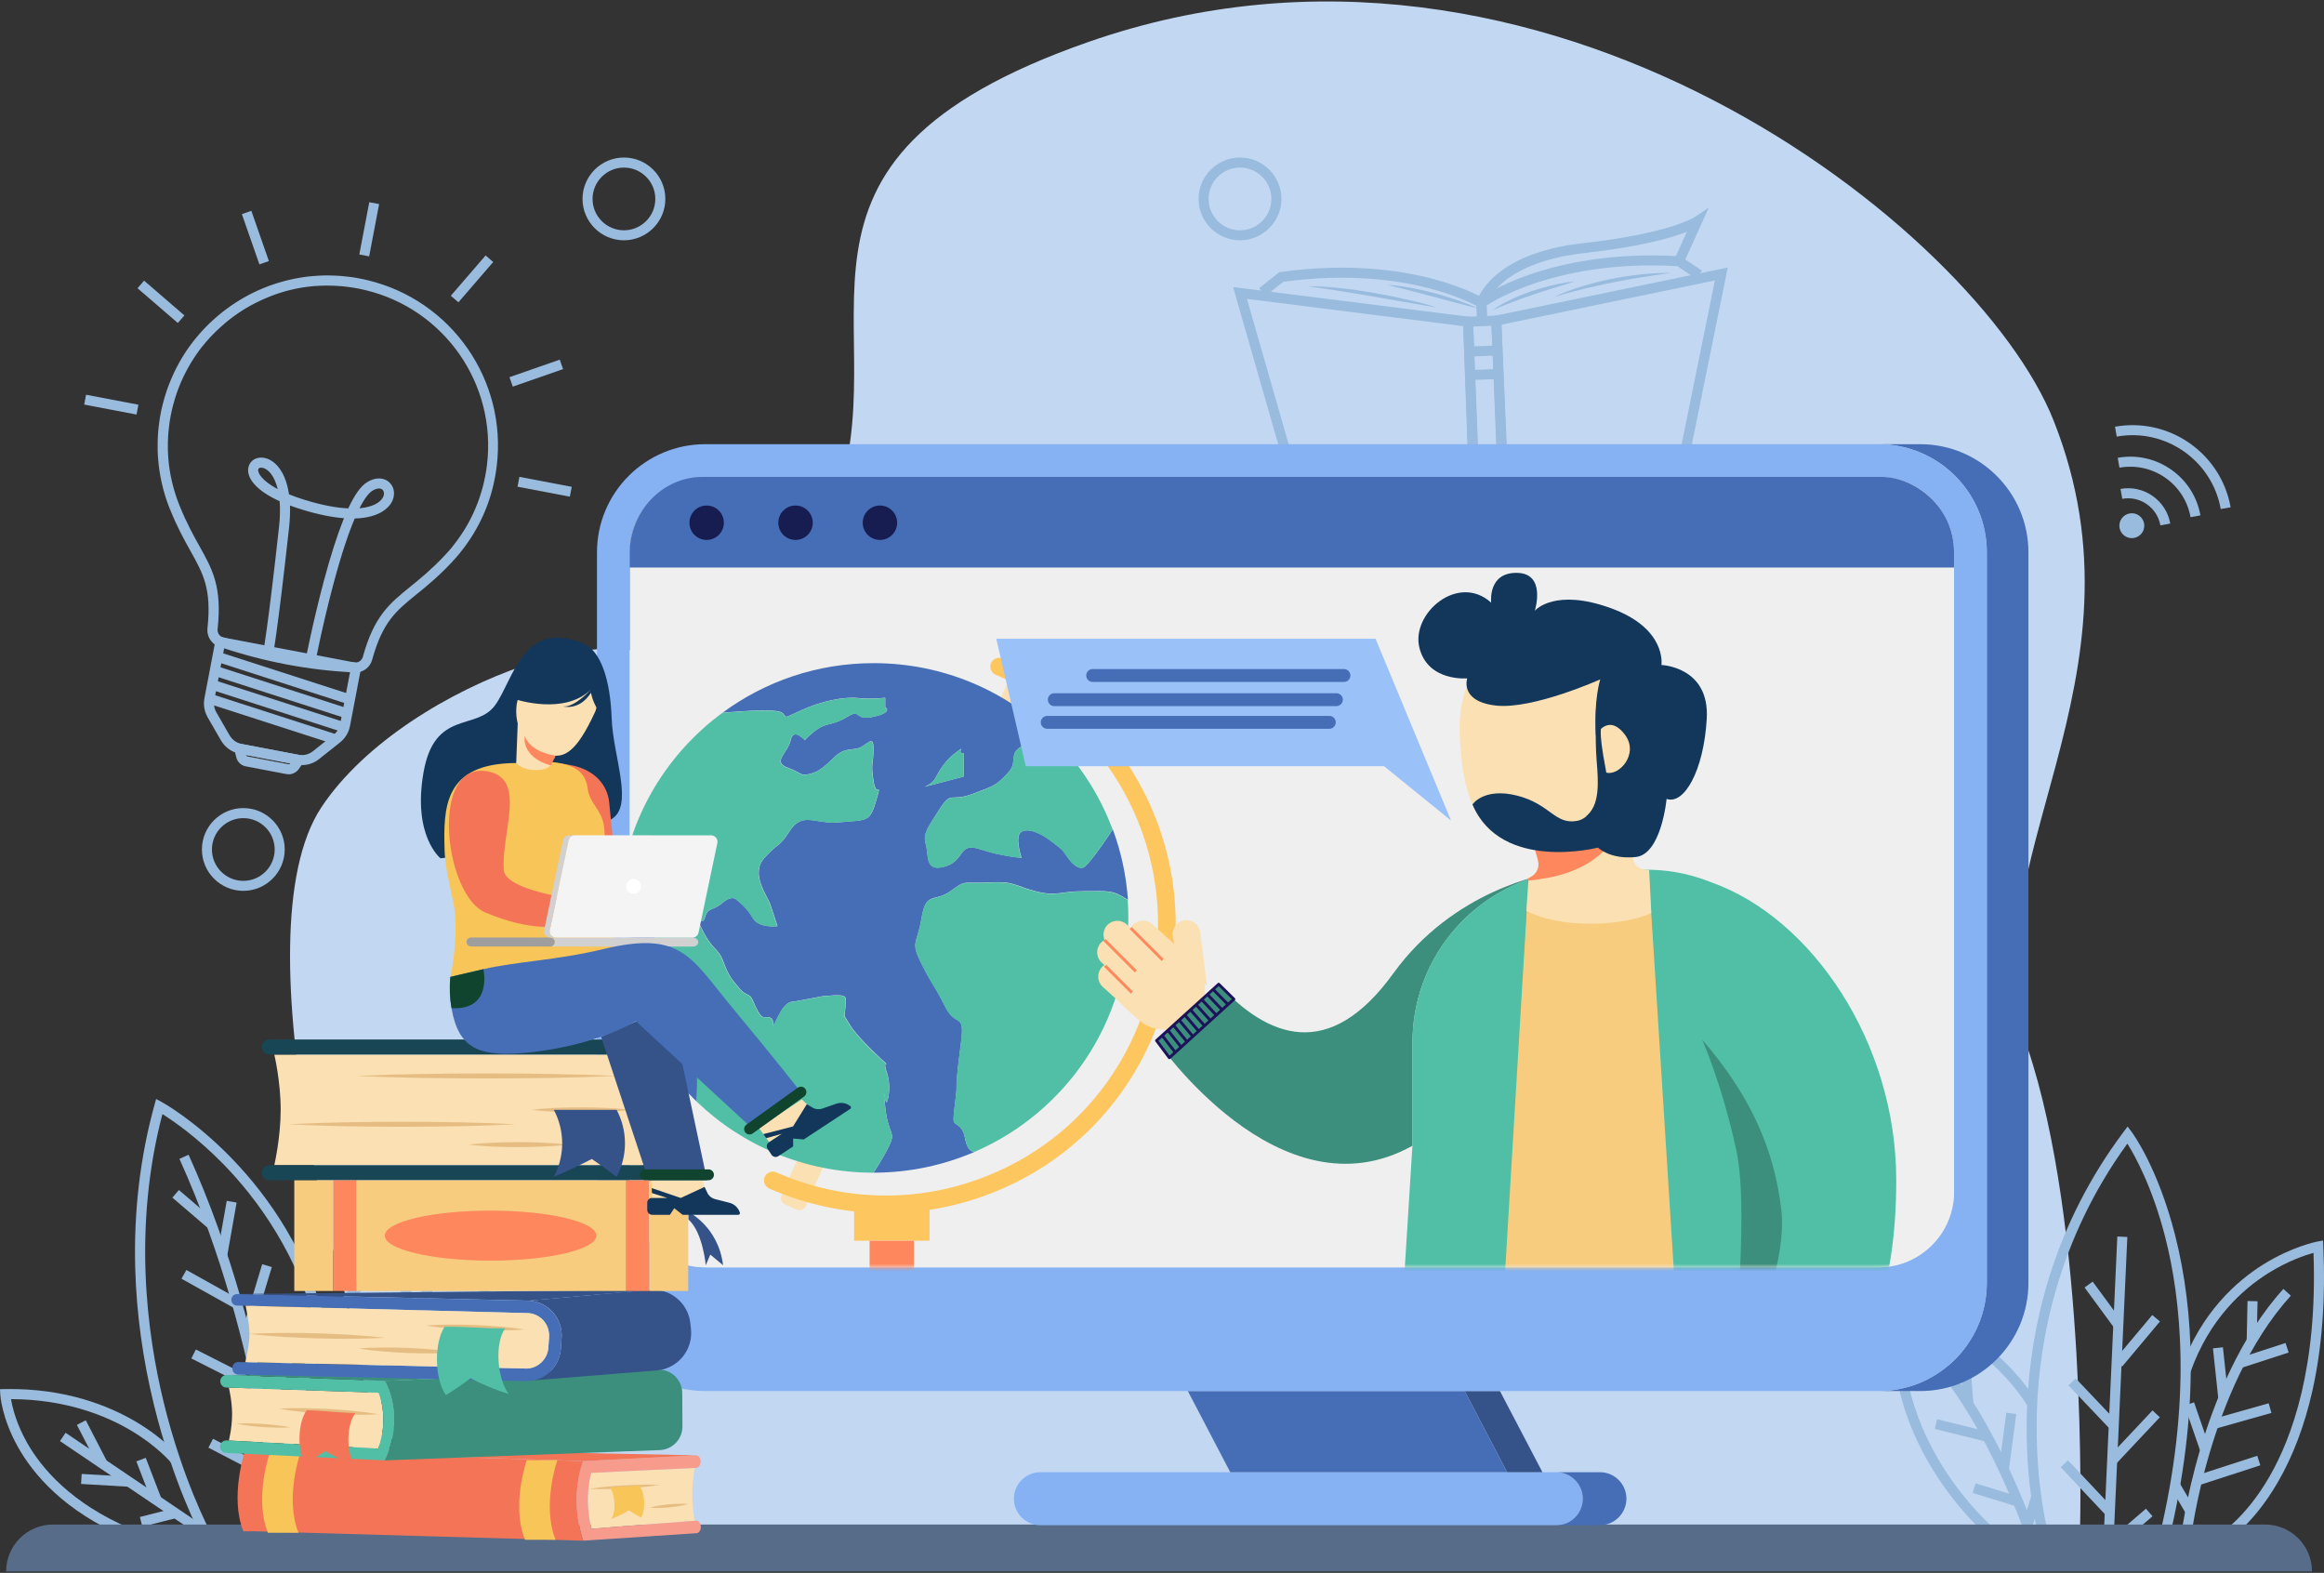 <svg width="628" height="425" viewBox="0 0 628 425" fill="none" xmlns="http://www.w3.org/2000/svg">
<rect x="0" y="0" width="628" height="425" fill="#333333" stroke="none"/>
<g clip-path="url(#clip0_125_1737)">
<path d="M562.096 412.186C562.096 412.186 564.178 331.026 547.793 282.817C531.408 234.598 582.725 183.553 554.904 113.564C534.384 61.944 416.972 -31.465 294.247 11.291C201.079 43.749 243.816 88.511 225.368 136.648C206.921 184.793 180.03 237.964 170.309 248.552C160.587 259.141 179.363 207.685 179.409 184.784C179.455 161.883 110.01 183.206 86.861 218.109C63.704 253.012 93.981 363.275 106.112 385.035C118.243 406.796 147.799 412.186 147.799 412.186H562.096Z" fill="#C2D8F2"/>
<path d="M515.097 197.479C508.927 197.479 503.906 192.463 503.906 186.298C503.906 180.133 508.927 175.116 515.097 175.116C521.268 175.116 526.288 180.133 526.288 186.298C526.279 192.463 521.258 197.479 515.097 197.479ZM515.097 177.825C510.424 177.825 506.617 181.628 506.617 186.298C506.617 190.967 510.424 194.77 515.097 194.77C519.771 194.77 523.577 190.967 523.577 186.298C523.568 181.628 519.771 177.825 515.097 177.825Z" fill="#99BBDD"/>
<path d="M168.602 64.927C162.431 64.927 157.411 59.91 157.411 53.745C157.411 47.58 162.431 42.564 168.602 42.564C174.772 42.564 179.793 47.58 179.793 53.745C179.793 59.91 174.772 64.927 168.602 64.927ZM168.602 45.282C163.928 45.282 160.122 49.085 160.122 53.754C160.122 58.424 163.928 62.227 168.602 62.227C173.275 62.227 177.082 58.424 177.082 53.754C177.082 49.085 173.275 45.282 168.602 45.282Z" fill="#99BBDD"/>
<path d="M65.748 240.709C59.578 240.709 54.558 235.693 54.558 229.527C54.558 223.362 59.578 218.346 65.748 218.346C71.919 218.346 76.939 223.362 76.939 229.527C76.93 235.693 71.91 240.709 65.748 240.709ZM65.748 221.064C61.075 221.064 57.269 224.867 57.269 229.536C57.269 234.206 61.075 238.009 65.748 238.009C70.422 238.009 74.228 234.206 74.228 229.536C74.219 224.858 70.422 221.064 65.748 221.064Z" fill="#99BBDD"/>
<path d="M335.077 64.927C328.906 64.927 323.886 59.91 323.886 53.745C323.886 47.58 328.906 42.564 335.077 42.564C341.247 42.564 346.267 47.58 346.267 53.745C346.267 59.91 341.247 64.927 335.077 64.927ZM335.077 45.282C330.403 45.282 326.597 49.085 326.597 53.754C326.597 58.424 330.403 62.227 335.077 62.227C339.75 62.227 343.556 58.424 343.556 53.754C343.556 49.085 339.75 45.282 335.077 45.282Z" fill="#99BBDD"/>
<path d="M78.025 209.217C77.824 209.217 77.623 209.198 77.413 209.162L66.414 207.073C65.155 206.836 64.151 205.879 63.849 204.638L62.855 200.571L83.118 204.429L80.7 207.849C80.079 208.706 79.075 209.217 78.025 209.217ZM66.487 204.009C66.542 204.21 66.716 204.365 66.916 204.401L77.915 206.49C78.126 206.526 78.335 206.444 78.463 206.28L66.487 204.009Z" fill="#99BBDD"/>
<path d="M81.567 206.736C81.102 206.736 80.627 206.69 80.153 206.599L64.818 203.681C62.663 203.27 60.792 201.948 59.697 200.042L56.11 193.813C55.215 192.253 54.905 190.42 55.242 188.651L58.437 171.888L97.778 179.376L94.584 196.138C94.246 197.908 93.288 199.495 91.873 200.616L86.25 205.085C84.908 206.171 83.256 206.736 81.567 206.736ZM60.592 175.071L57.908 189.171C57.689 190.302 57.89 191.478 58.465 192.472L62.052 198.701C62.755 199.914 63.951 200.762 65.329 201.027L80.664 203.945C82.042 204.21 83.466 203.854 84.561 202.979L90.184 198.51C91.088 197.789 91.699 196.777 91.918 195.646L94.602 181.546L60.592 175.071Z" fill="#99BBDD"/>
<path d="M96.016 181.729C95.76 181.729 95.496 181.71 95.231 181.665C83.228 181.054 71.316 178.792 59.815 174.925C57.442 174.423 55.808 172.171 56.063 169.754C57.204 159.147 54.931 155.079 51.49 148.914C49.801 145.886 47.885 142.448 45.931 137.587L45.822 137.322C45.721 137.067 45.621 136.803 45.52 136.547L45.438 136.328C45.347 136.091 45.265 135.854 45.183 135.617C45.146 135.517 45.11 135.416 45.073 135.307C44.982 135.051 44.9 134.796 44.818 134.541L44.763 134.367C44.663 134.067 44.571 133.756 44.48 133.446L44.398 133.155C44.334 132.917 44.261 132.68 44.197 132.443L44.124 132.17C44.042 131.859 43.96 131.549 43.887 131.23L43.832 131.011C43.768 130.756 43.713 130.501 43.658 130.245L43.594 129.944C43.531 129.662 43.476 129.379 43.421 129.087L43.394 128.959C43.33 128.64 43.275 128.312 43.22 127.992L43.175 127.71C43.138 127.454 43.093 127.199 43.056 126.944L43.02 126.688C42.974 126.36 42.937 126.032 42.892 125.703L42.873 125.494C42.846 125.22 42.819 124.955 42.791 124.682L42.764 124.39C42.736 124.08 42.709 123.77 42.691 123.46L42.682 123.378C42.663 123.04 42.645 122.703 42.627 122.365L42.618 122.083C42.609 121.818 42.6 121.545 42.6 121.28V121.034C42.6 120.696 42.6 120.359 42.6 120.021V119.812C42.6 119.529 42.609 119.255 42.618 118.973L42.627 118.69C42.636 118.352 42.654 118.024 42.673 117.687V117.65C42.691 117.304 42.718 116.957 42.746 116.611L42.773 116.328C42.8 116.054 42.828 115.771 42.855 115.498L42.883 115.27C42.919 114.923 42.965 114.577 43.01 114.239L43.038 114.02C43.074 113.738 43.12 113.455 43.166 113.172L43.211 112.889C43.266 112.543 43.33 112.196 43.394 111.841C43.467 111.458 43.54 111.075 43.622 110.701C43.64 110.628 43.658 110.555 43.677 110.482L43.722 110.29C43.777 110.053 43.832 109.807 43.887 109.57C43.914 109.479 43.932 109.378 43.96 109.287L44.024 109.05C44.078 108.849 44.124 108.649 44.179 108.448C44.206 108.339 44.233 108.238 44.27 108.138L44.343 107.873C44.389 107.7 44.444 107.518 44.489 107.344C44.526 107.226 44.562 107.116 44.599 106.998L44.663 106.797C44.717 106.615 44.772 106.432 44.827 106.259C44.863 106.141 44.909 106.013 44.946 105.894L45.009 105.703C45.064 105.53 45.128 105.356 45.183 105.183C45.228 105.055 45.274 104.928 45.32 104.8L45.374 104.654C45.438 104.472 45.502 104.298 45.575 104.116C45.63 103.979 45.685 103.842 45.74 103.705L45.767 103.633C45.84 103.441 45.913 103.259 45.995 103.067C46.059 102.921 46.114 102.775 46.178 102.62L46.196 102.584C46.269 102.401 46.351 102.219 46.433 102.027C46.506 101.863 46.57 101.708 46.643 101.553C46.725 101.371 46.808 101.188 46.89 101.006C46.963 100.851 47.036 100.687 47.109 100.532C47.191 100.349 47.282 100.176 47.364 99.994C47.437 99.838 47.52 99.683 47.602 99.528C47.693 99.355 47.784 99.182 47.876 98.999C47.958 98.844 48.04 98.689 48.122 98.543C48.213 98.37 48.314 98.197 48.405 98.024C48.487 97.869 48.578 97.723 48.66 97.568C48.761 97.394 48.852 97.23 48.953 97.057C49.044 96.911 49.126 96.756 49.217 96.61C49.318 96.446 49.418 96.282 49.528 96.108C49.619 95.963 49.71 95.817 49.801 95.671C49.911 95.506 50.011 95.342 50.121 95.178C50.212 95.032 50.313 94.886 50.404 94.749C50.514 94.585 50.623 94.43 50.733 94.266L50.769 94.211C50.851 94.093 50.943 93.965 51.025 93.847C51.134 93.692 51.244 93.546 51.353 93.4L51.426 93.308C51.508 93.199 51.591 93.081 51.673 92.971C51.782 92.825 51.883 92.688 51.992 92.552L52.111 92.397C52.184 92.296 52.266 92.196 52.339 92.105C52.449 91.968 52.558 91.831 52.668 91.694L52.795 91.539C52.868 91.448 52.951 91.348 53.024 91.256C53.133 91.129 53.243 91.001 53.343 90.873L53.498 90.691C53.571 90.6 53.644 90.518 53.717 90.427C53.836 90.29 53.955 90.153 54.073 90.025L54.219 89.861C54.292 89.779 54.365 89.697 54.438 89.615C54.557 89.487 54.676 89.359 54.794 89.232L54.977 89.031C55.041 88.958 55.105 88.885 55.178 88.821C55.333 88.657 55.488 88.502 55.643 88.338L55.771 88.201C55.826 88.147 55.881 88.092 55.926 88.037C56.182 87.782 56.438 87.526 56.702 87.28C56.739 87.244 56.784 87.207 56.821 87.171L56.894 87.107C57.095 86.915 57.295 86.733 57.496 86.541C57.56 86.478 57.633 86.414 57.706 86.359L57.907 86.177C58.044 86.058 58.172 85.939 58.309 85.821C58.391 85.748 58.464 85.684 58.546 85.611L58.747 85.438C58.875 85.328 59.002 85.219 59.13 85.119C59.221 85.046 59.313 84.973 59.395 84.9L59.596 84.736C59.714 84.635 59.842 84.535 59.97 84.434C60.061 84.362 60.162 84.289 60.253 84.216L60.445 84.07C60.572 83.969 60.7 83.869 60.828 83.769C60.938 83.687 61.038 83.614 61.148 83.532L61.284 83.431C61.421 83.331 61.558 83.231 61.695 83.13C61.805 83.048 61.914 82.975 62.024 82.893L62.161 82.793C62.298 82.693 62.434 82.601 62.581 82.501C62.708 82.419 62.827 82.337 62.955 82.246L63.01 82.209C63.174 82.1 63.329 81.999 63.484 81.899C63.621 81.808 63.758 81.726 63.895 81.635L63.922 81.616C64.078 81.516 64.242 81.416 64.397 81.316C64.543 81.224 64.698 81.133 64.844 81.042C65.009 80.942 65.164 80.85 65.328 80.75C65.474 80.659 65.629 80.577 65.784 80.486C65.949 80.394 66.113 80.303 66.268 80.212C66.423 80.13 66.579 80.048 66.725 79.957C66.889 79.865 67.053 79.783 67.218 79.692C67.373 79.61 67.528 79.528 67.683 79.455C67.847 79.373 68.012 79.291 68.185 79.2C68.34 79.118 68.496 79.044 68.66 78.972C68.824 78.889 68.998 78.807 69.162 78.734C69.317 78.662 69.481 78.588 69.636 78.516C69.81 78.443 69.974 78.361 70.148 78.288C70.312 78.215 70.467 78.151 70.631 78.078C70.805 78.005 70.978 77.932 71.152 77.859L71.179 77.85C71.334 77.786 71.489 77.722 71.645 77.658C71.818 77.585 71.992 77.522 72.165 77.458L72.201 77.439C72.357 77.385 72.503 77.321 72.658 77.266C72.831 77.202 73.005 77.138 73.178 77.084L73.26 77.056C73.397 77.002 73.543 76.956 73.68 76.91C73.835 76.856 73.99 76.81 74.136 76.755L74.319 76.692C74.447 76.646 74.584 76.6 74.712 76.564C74.858 76.518 75.013 76.473 75.168 76.427L75.387 76.363C75.515 76.327 75.633 76.29 75.761 76.254C75.907 76.208 76.062 76.172 76.209 76.126L76.455 76.053C76.574 76.017 76.692 75.989 76.811 75.953C76.957 75.916 77.094 75.88 77.24 75.843L77.532 75.77C77.642 75.743 77.76 75.716 77.87 75.688C78.016 75.652 78.171 75.615 78.317 75.588L78.618 75.515C78.728 75.488 78.828 75.469 78.938 75.442C79.111 75.406 79.294 75.369 79.467 75.333L79.75 75.278C79.841 75.26 79.924 75.241 80.015 75.223C80.371 75.159 80.727 75.096 81.092 75.032C81.183 75.013 81.284 75.004 81.375 74.986L81.658 74.941C81.831 74.913 82.005 74.886 82.178 74.858C82.288 74.84 82.406 74.831 82.516 74.813L82.817 74.776C82.972 74.758 83.127 74.74 83.283 74.722C83.401 74.703 83.529 74.694 83.648 74.685L83.949 74.658C84.095 74.639 84.241 74.63 84.387 74.612C84.515 74.603 84.643 74.594 84.77 74.585L85.053 74.567C85.2 74.557 85.355 74.539 85.501 74.53C85.638 74.521 85.775 74.512 85.921 74.503L86.149 74.494C86.304 74.484 86.468 74.475 86.624 74.466C86.769 74.457 86.906 74.457 87.052 74.448L87.235 74.439C87.409 74.43 87.573 74.43 87.746 74.43C87.901 74.43 88.066 74.43 88.221 74.43H88.349C88.522 74.43 88.695 74.43 88.869 74.43C89.042 74.43 89.207 74.439 89.38 74.439H89.426C89.617 74.439 89.809 74.448 90.001 74.457C90.183 74.466 90.375 74.475 90.558 74.475C90.749 74.484 90.941 74.494 91.133 74.503C91.324 74.512 91.507 74.53 91.699 74.539C91.89 74.548 92.082 74.567 92.274 74.585C92.465 74.603 92.648 74.621 92.84 74.639C93.031 74.658 93.223 74.676 93.415 74.694C93.606 74.713 93.789 74.74 93.981 74.758L94.099 74.767C94.163 74.776 94.218 74.776 94.282 74.785C94.337 74.794 94.382 74.804 94.437 74.804L94.528 74.813C94.775 74.849 95.012 74.877 95.258 74.913C95.432 74.941 95.605 74.968 95.77 74.995C96.007 75.032 96.244 75.068 96.472 75.114L96.555 75.132C96.701 75.159 96.847 75.187 96.993 75.214L97.175 75.251C97.303 75.278 97.422 75.296 97.55 75.323L97.86 75.387C97.969 75.406 98.079 75.433 98.189 75.451C98.508 75.515 98.828 75.588 99.138 75.67L99.348 75.716C122.031 81.16 137.028 102.721 134.235 125.858L134.207 126.077C134.171 126.387 134.125 126.697 134.079 127.008C134.061 127.144 134.034 127.281 134.016 127.427C133.979 127.682 133.933 127.929 133.897 128.175C133.87 128.348 133.833 128.521 133.806 128.695L133.787 128.813C133.778 128.877 133.769 128.932 133.751 128.996C133.733 129.078 133.714 129.16 133.705 129.233L133.678 129.379C133.641 129.561 133.605 129.734 133.568 129.917C133.523 130.154 133.468 130.382 133.413 130.619L133.395 130.71C133.367 130.847 133.331 130.984 133.304 131.112C133.24 131.376 133.176 131.631 133.112 131.896L133.085 132.024C133.066 132.087 133.048 132.16 133.03 132.224L132.929 132.598C132.847 132.89 132.765 133.182 132.683 133.474L132.646 133.601C132.555 133.921 132.455 134.231 132.354 134.55L132.272 134.805C132.172 135.115 132.071 135.416 131.962 135.726L131.889 135.927C131.797 136.192 131.697 136.465 131.597 136.73L131.515 136.939C131.396 137.24 131.277 137.532 131.159 137.833L131.058 138.079C130.939 138.371 130.812 138.672 130.684 138.964L130.629 139.083C130.51 139.356 130.383 139.621 130.255 139.894L130.145 140.131C130.008 140.414 129.871 140.697 129.735 140.98L129.625 141.199C129.497 141.445 129.369 141.691 129.242 141.937L129.15 142.101C129.004 142.384 128.849 142.658 128.694 142.931L128.557 143.168C128.402 143.442 128.247 143.707 128.082 143.98L127.982 144.153C127.845 144.381 127.699 144.619 127.553 144.847L127.416 145.065C127.252 145.321 127.087 145.576 126.914 145.832L126.759 146.06C126.604 146.288 126.449 146.525 126.284 146.753L126.175 146.908C126.001 147.145 125.828 147.391 125.654 147.628L125.481 147.856C125.298 148.102 125.116 148.34 124.933 148.577L124.778 148.777C124.623 148.978 124.459 149.179 124.303 149.379L124.148 149.571C123.957 149.799 123.765 150.027 123.573 150.255L123.382 150.483C123.19 150.711 122.989 150.93 122.797 151.149L122.651 151.304C122.542 151.422 122.432 151.55 122.323 151.668L121.985 152.033C118.37 155.873 115.276 158.381 112.547 160.597C107.043 165.057 103.401 168.012 100.58 178.226C100.051 180.315 98.125 181.719 96.016 181.729ZM88.732 77.175C88.623 77.175 88.522 77.175 88.413 77.175H88.285C88.139 77.175 87.993 77.175 87.847 77.175C87.692 77.175 87.527 77.184 87.372 77.184L87.189 77.193C87.062 77.193 86.925 77.202 86.797 77.202C86.651 77.211 86.505 77.221 86.359 77.221L86.131 77.23C86.003 77.239 85.875 77.239 85.747 77.248C85.61 77.257 85.473 77.266 85.337 77.275L85.044 77.293C84.926 77.303 84.816 77.312 84.698 77.321C84.561 77.33 84.433 77.348 84.296 77.357L83.986 77.385C83.876 77.394 83.766 77.403 83.657 77.421C83.52 77.439 83.374 77.458 83.237 77.476L82.927 77.512C82.826 77.522 82.726 77.54 82.626 77.549C82.461 77.567 82.306 77.594 82.142 77.622L81.841 77.667C81.758 77.677 81.676 77.695 81.594 77.704C81.256 77.759 80.918 77.822 80.581 77.886C80.508 77.904 80.435 77.914 80.362 77.932L80.061 77.996C79.896 78.032 79.732 78.06 79.568 78.096C79.476 78.114 79.385 78.142 79.294 78.16L78.974 78.233C78.837 78.26 78.701 78.297 78.564 78.324C78.463 78.351 78.363 78.37 78.262 78.397L77.961 78.47C77.833 78.507 77.696 78.534 77.569 78.57C77.459 78.598 77.359 78.625 77.249 78.662L76.994 78.734C76.857 78.771 76.72 78.807 76.583 78.853C76.473 78.889 76.355 78.917 76.245 78.953L76.017 79.026C75.88 79.072 75.734 79.108 75.597 79.154C75.478 79.191 75.35 79.236 75.232 79.273L75.049 79.336C74.903 79.382 74.766 79.428 74.62 79.482C74.493 79.528 74.356 79.573 74.228 79.619L74.155 79.647C73.981 79.71 73.817 79.765 73.653 79.829C73.507 79.884 73.37 79.938 73.233 79.993L73.196 80.011C73.032 80.075 72.868 80.139 72.703 80.203C72.557 80.257 72.411 80.321 72.265 80.385L72.247 80.394C72.083 80.458 71.918 80.531 71.763 80.595C71.608 80.659 71.462 80.723 71.307 80.796C71.143 80.869 70.987 80.942 70.823 81.005C70.677 81.069 70.522 81.142 70.376 81.215C70.221 81.288 70.056 81.361 69.901 81.443C69.755 81.516 69.6 81.589 69.454 81.662C69.299 81.744 69.144 81.817 68.979 81.899C68.833 81.972 68.687 82.054 68.541 82.127C68.386 82.209 68.231 82.291 68.076 82.373C67.93 82.456 67.784 82.528 67.638 82.611C67.482 82.693 67.327 82.784 67.181 82.866C67.035 82.948 66.898 83.03 66.752 83.112C66.597 83.203 66.451 83.294 66.296 83.386C66.159 83.468 66.013 83.559 65.876 83.641C65.73 83.732 65.575 83.833 65.428 83.924L65.401 83.942C65.273 84.024 65.145 84.106 65.018 84.188C64.872 84.279 64.726 84.38 64.589 84.471L64.525 84.517C64.406 84.59 64.297 84.672 64.178 84.754C64.05 84.845 63.913 84.936 63.785 85.027L63.649 85.128C63.548 85.201 63.439 85.274 63.338 85.347C63.21 85.438 63.083 85.538 62.955 85.629L62.809 85.739C62.708 85.812 62.617 85.885 62.517 85.958C62.398 86.049 62.279 86.14 62.161 86.231L61.969 86.377C61.887 86.441 61.796 86.505 61.713 86.578C61.595 86.669 61.485 86.76 61.376 86.851L61.166 87.025C61.084 87.088 61.002 87.152 60.928 87.225C60.81 87.326 60.691 87.426 60.582 87.526L60.372 87.709C60.299 87.773 60.235 87.827 60.162 87.891C60.034 88.001 59.915 88.11 59.788 88.219L59.578 88.411C59.523 88.466 59.459 88.511 59.404 88.566C59.212 88.739 59.03 88.922 58.838 89.095L58.656 89.259C58.409 89.496 58.172 89.733 57.925 89.971C57.88 90.016 57.834 90.062 57.798 90.107L57.651 90.253C57.505 90.399 57.359 90.554 57.213 90.7C57.159 90.764 57.104 90.819 57.04 90.882L56.839 91.092C56.73 91.211 56.62 91.329 56.511 91.448C56.447 91.521 56.383 91.594 56.319 91.667L56.164 91.84C56.054 91.968 55.945 92.086 55.835 92.214C55.771 92.287 55.707 92.369 55.634 92.451L55.47 92.643C55.37 92.761 55.269 92.88 55.169 92.998C55.096 93.081 55.032 93.172 54.959 93.254L54.831 93.409C54.731 93.537 54.621 93.664 54.521 93.792C54.448 93.883 54.384 93.974 54.311 94.066L54.192 94.221C54.092 94.348 53.991 94.485 53.891 94.613C53.818 94.713 53.736 94.822 53.663 94.932L53.59 95.032C53.489 95.169 53.389 95.315 53.288 95.452C53.206 95.561 53.133 95.68 53.051 95.789L53.015 95.844C52.914 95.99 52.805 96.145 52.704 96.3C52.613 96.437 52.522 96.573 52.44 96.701C52.339 96.856 52.239 97.011 52.138 97.166C52.047 97.303 51.965 97.44 51.883 97.577C51.782 97.732 51.691 97.887 51.591 98.042C51.508 98.179 51.426 98.325 51.344 98.461C51.253 98.616 51.162 98.781 51.07 98.936C50.988 99.072 50.906 99.218 50.833 99.364C50.742 99.528 50.65 99.683 50.568 99.848C50.495 99.994 50.413 100.14 50.34 100.276C50.258 100.44 50.167 100.605 50.084 100.769C50.011 100.915 49.938 101.061 49.865 101.207C49.783 101.371 49.701 101.544 49.619 101.708C49.546 101.854 49.482 102 49.409 102.155C49.327 102.328 49.254 102.493 49.172 102.666C49.108 102.812 49.035 102.967 48.971 103.113C48.898 103.286 48.825 103.459 48.752 103.633L48.734 103.669C48.679 103.806 48.615 103.943 48.56 104.079C48.487 104.253 48.423 104.435 48.35 104.608L48.323 104.681C48.277 104.809 48.222 104.937 48.177 105.064C48.113 105.229 48.049 105.402 47.994 105.566L47.939 105.721C47.894 105.84 47.857 105.949 47.812 106.068C47.757 106.232 47.702 106.396 47.647 106.551L47.584 106.743C47.547 106.852 47.51 106.961 47.474 107.071C47.419 107.235 47.364 107.408 47.319 107.572L47.255 107.782C47.218 107.883 47.191 107.992 47.164 108.092C47.118 108.256 47.072 108.421 47.027 108.576L46.954 108.849C46.926 108.94 46.899 109.032 46.871 109.123C46.826 109.305 46.771 109.497 46.725 109.679L46.661 109.925C46.643 110.008 46.616 110.09 46.598 110.172C46.543 110.391 46.497 110.619 46.443 110.847L46.397 111.056C46.379 111.12 46.369 111.175 46.351 111.239C46.278 111.594 46.205 111.95 46.132 112.315C46.068 112.643 46.014 112.972 45.959 113.3L45.913 113.564C45.867 113.829 45.831 114.093 45.794 114.358L45.767 114.568C45.721 114.896 45.685 115.215 45.648 115.543L45.621 115.762C45.594 116.027 45.566 116.282 45.539 116.547L45.511 116.811C45.484 117.139 45.457 117.459 45.438 117.787V117.824C45.42 118.134 45.402 118.453 45.393 118.763L45.384 119.027C45.374 119.292 45.365 119.556 45.365 119.812V120.012C45.365 120.332 45.365 120.651 45.365 120.97V121.198C45.365 121.453 45.374 121.709 45.384 121.955L45.393 122.219C45.402 122.539 45.42 122.858 45.438 123.168L45.447 123.241C45.466 123.542 45.493 123.834 45.511 124.126L45.539 124.399C45.566 124.655 45.584 124.91 45.612 125.165L45.63 125.366C45.667 125.676 45.703 125.986 45.749 126.287L45.785 126.533C45.822 126.77 45.858 127.017 45.895 127.254L45.94 127.527C45.995 127.828 46.041 128.138 46.105 128.439L46.132 128.558C46.187 128.832 46.242 129.096 46.296 129.361L46.36 129.643C46.415 129.88 46.47 130.127 46.525 130.364L46.57 130.574C46.643 130.865 46.716 131.166 46.798 131.458L46.871 131.714C46.935 131.932 46.99 132.16 47.054 132.379L47.136 132.653C47.218 132.945 47.31 133.227 47.401 133.519L47.456 133.683C47.538 133.921 47.611 134.167 47.693 134.404C47.73 134.504 47.757 134.595 47.793 134.687C47.876 134.915 47.958 135.134 48.04 135.362L48.113 135.571C48.204 135.818 48.295 136.064 48.396 136.301L48.496 136.556C50.377 141.262 52.248 144.609 53.9 147.574C57.46 153.949 60.034 158.563 58.802 170.027C58.692 171.085 59.413 172.07 60.463 172.271L60.554 172.289L60.645 172.317C71.964 176.129 83.693 178.354 95.496 178.947L95.587 178.956L95.678 178.974C96.728 179.175 97.76 178.527 98.043 177.506C101.091 166.452 105.217 163.105 110.913 158.49C113.578 156.329 116.59 153.885 120.086 150.173L120.406 149.826C120.515 149.717 120.616 149.598 120.716 149.489L120.853 149.343C121.045 149.133 121.227 148.923 121.41 148.714L121.592 148.504C121.775 148.294 121.958 148.075 122.131 147.856L122.277 147.674C122.432 147.491 122.578 147.3 122.724 147.108L122.87 146.917C123.044 146.689 123.217 146.47 123.382 146.242L123.546 146.023C123.71 145.804 123.874 145.576 124.03 145.348L124.13 145.202C124.276 144.983 124.431 144.774 124.577 144.555L124.723 144.336C124.879 144.099 125.043 143.852 125.198 143.615L125.326 143.415C125.463 143.196 125.6 142.977 125.727 142.758L125.828 142.594C125.974 142.348 126.12 142.092 126.266 141.837L126.394 141.609C126.54 141.354 126.686 141.089 126.823 140.834L126.905 140.679C127.024 140.451 127.151 140.214 127.261 139.986L127.361 139.785C127.498 139.52 127.626 139.256 127.754 138.982L127.854 138.763C127.973 138.508 128.092 138.253 128.201 137.997L128.247 137.888C128.365 137.614 128.484 137.332 128.603 137.058L128.694 136.83C128.813 136.547 128.922 136.274 129.032 135.991L129.105 135.799C129.196 135.553 129.296 135.298 129.379 135.042L129.442 134.86C129.543 134.577 129.643 134.285 129.735 133.994L129.808 133.756C129.899 133.465 129.999 133.164 130.081 132.863L130.118 132.744C130.2 132.47 130.273 132.197 130.355 131.923L130.456 131.568C130.465 131.513 130.483 131.467 130.492 131.422L130.529 131.267C130.593 131.02 130.657 130.774 130.711 130.528C130.739 130.4 130.766 130.282 130.793 130.154L130.812 130.063C130.866 129.844 130.912 129.625 130.958 129.397C130.994 129.224 131.031 129.06 131.058 128.895L131.095 128.731C131.104 128.667 131.122 128.604 131.131 128.54C131.14 128.494 131.149 128.449 131.159 128.403L131.186 128.257C131.213 128.093 131.241 127.938 131.268 127.774C131.305 127.536 131.35 127.299 131.387 127.062C131.405 126.935 131.423 126.798 131.451 126.67C131.496 126.378 131.533 126.086 131.569 125.795L131.597 125.585C134.226 103.806 120.114 83.522 98.764 78.397L98.563 78.351C98.262 78.278 97.969 78.215 97.668 78.151C97.568 78.132 97.477 78.114 97.376 78.087L97.038 78.014C96.929 77.996 96.819 77.968 96.71 77.95L96.536 77.923C96.4 77.895 96.263 77.877 96.126 77.85L96.043 77.832C95.824 77.795 95.596 77.759 95.377 77.722C95.213 77.695 95.058 77.677 94.893 77.649C94.665 77.613 94.437 77.585 94.2 77.549L93.689 77.485C93.515 77.467 93.332 77.439 93.15 77.421C92.967 77.403 92.794 77.385 92.611 77.366C92.438 77.348 92.255 77.33 92.082 77.321C91.899 77.303 91.726 77.293 91.543 77.284C91.37 77.275 91.187 77.257 91.014 77.248C90.832 77.239 90.658 77.23 90.475 77.221C90.302 77.211 90.12 77.202 89.946 77.202C89.763 77.193 89.59 77.193 89.407 77.193H89.362C89.207 77.193 89.042 77.184 88.887 77.184C88.842 77.175 88.787 77.175 88.732 77.175Z" fill="#99BBDD"/>
<path d="M85.081 179.567L82.415 179.056C82.434 178.947 84.506 168.212 87.509 156.986C89.28 150.373 91.023 144.874 92.703 140.651C92.785 140.442 92.867 140.232 92.958 140.022C89.928 139.794 86.213 139.101 81.658 137.705C80.48 137.341 79.376 136.967 78.363 136.593C78.427 138.462 78.344 140.505 78.098 142.703C74.921 171.55 73.726 177.241 73.68 177.469L71.024 176.895C71.033 176.84 72.247 170.967 75.396 142.402C75.697 139.703 75.725 137.395 75.56 135.435C68.605 132.261 66.533 128.74 67.144 126.187C67.573 124.399 69.344 123.35 71.362 123.706C73.561 124.089 75.542 125.94 76.793 128.795C77.404 130.19 77.833 131.777 78.098 133.565C79.367 134.085 80.818 134.605 82.452 135.106C87.171 136.556 91.032 137.231 94.108 137.368C95.797 133.738 97.431 131.44 99.046 130.391C101.776 128.622 104.03 129.215 105.235 130.355C106.677 131.723 106.878 133.939 105.755 135.863C105.043 137.076 102.643 139.922 95.861 140.095C94.254 143.862 92.338 149.434 90.129 157.679C87.144 168.814 85.099 179.458 85.081 179.567ZM102.424 131.987C101.876 131.987 101.219 132.215 100.525 132.671C99.777 133.164 98.636 134.377 97.139 137.332C100.58 137.031 102.606 135.881 103.41 134.504C103.966 133.565 103.784 132.735 103.355 132.325C103.127 132.097 102.798 131.987 102.424 131.987ZM70.586 126.36C70.221 126.36 69.865 126.479 69.782 126.834C69.554 127.764 70.787 129.89 75.049 132.17C74.136 128.421 72.375 126.652 70.896 126.396C70.796 126.369 70.695 126.36 70.586 126.36Z" fill="#99BBDD"/>
<path d="M59.174 176.171L58.341 178.749L94.144 190.305L94.978 187.728L59.174 176.171Z" fill="#99BBDD"/>
<path d="M58.448 179.945L57.614 182.523L93.418 194.079L94.251 191.502L58.448 179.945Z" fill="#99BBDD"/>
<path d="M57.73 183.722L56.897 186.299L92.7 197.856L93.533 195.278L57.73 183.722Z" fill="#99BBDD"/>
<path d="M57.011 187.495L56.178 190.072L90.305 201.088L91.138 198.51L57.011 187.495Z" fill="#99BBDD"/>
<path d="M140.356 128.851L139.849 131.512L153.989 134.202L154.496 131.541L140.356 128.851Z" fill="#99BBDD"/>
<path d="M151.262 97.178L137.67 101.913L138.562 104.471L152.155 99.736L151.262 97.178Z" fill="#99BBDD"/>
<path d="M131.223 69.024L121.821 79.915L123.874 81.684L133.276 70.793L131.223 69.024Z" fill="#99BBDD"/>
<path d="M99.786 54.634L97.093 68.763L99.756 69.269L102.449 55.141L99.786 54.634Z" fill="#99BBDD"/>
<path d="M67.919 56.961L65.359 57.853L70.098 71.434L72.658 70.542L67.919 56.961Z" fill="#99BBDD"/>
<path d="M38.933 75.831L37.162 77.882L48.062 87.277L49.832 85.226L38.933 75.831Z" fill="#99BBDD"/>
<path d="M23.257 106.66L22.75 109.32L36.891 112.011L37.398 109.351L23.257 106.66Z" fill="#99BBDD"/>
<path d="M400.77 163.078L355.176 154.085L333.205 77.558L398.013 85.721L400.77 163.078ZM357.33 151.751L397.94 159.758L395.393 88.128L336.957 80.768L357.33 151.751Z" fill="#99BBDD"/>
<path d="M406.31 162.859L402.924 85.538L466.883 72.277L451.046 150.3L406.31 162.859ZM405.735 87.727L408.866 159.329L448.709 148.139L463.405 75.77L405.735 87.727Z" fill="#99BBDD"/>
<path d="M398.351 162.813L395.293 85.629L405.635 85.219L408.693 162.403L398.351 162.813ZM398.114 88.228L400.961 159.995L405.881 159.804L403.033 88.037L398.114 88.228Z" fill="#99BBDD"/>
<path d="M399.163 86.833L398.944 81.188L399.529 80.759C399.72 80.613 404.403 77.257 413.467 74.138C421.773 71.283 435.511 68.119 453.785 69.24L454.15 69.259L459.882 73.117L458.367 75.36L453.246 71.913C435.666 70.891 422.467 73.919 414.471 76.646C407.525 79.017 403.198 81.58 401.701 82.547L401.865 86.706L399.163 86.833Z" fill="#99BBDD"/>
<path d="M399.163 86.833L398.999 82.674C397.438 81.835 392.92 79.619 385.8 77.804C377.612 75.716 364.213 73.737 346.769 76.144L341.941 79.984L340.252 77.859L345.665 73.554L346.03 73.499C364.158 70.946 378.105 73.016 386.613 75.196C395.896 77.585 400.825 80.568 401.035 80.686L401.655 81.06L401.874 86.706L399.163 86.833Z" fill="#99BBDD"/>
<path d="M401.628 82.237L399.018 81.507C399.164 80.978 402.888 68.493 427.707 65.711C451.047 63.093 457.737 58.779 457.801 58.743L461.735 56.116L459.8 60.421L454.944 71.165L452.471 70.052L455.82 62.647C451.667 64.252 443.324 66.687 428.017 68.401C416.032 69.751 409.487 73.463 406.101 76.345C402.486 79.409 401.637 82.209 401.628 82.237Z" fill="#99BBDD"/>
<path d="M404.599 93.339L396.864 93.648L396.973 96.355L404.707 96.046L404.599 93.339Z" fill="#99BBDD"/>
<path d="M404.826 99.686L397.092 99.996L397.2 102.702L404.935 102.393L404.826 99.686Z" fill="#99BBDD"/>
<path d="M406.792 150.501L399.056 150.753L399.144 153.46L406.88 153.208L406.792 150.501Z" fill="#99BBDD"/>
<path d="M406.583 144.171L398.847 144.423L398.935 147.13L406.671 146.878L406.583 144.171Z" fill="#99BBDD"/>
<path d="M403.298 83.833C404.092 83.231 404.95 82.72 405.808 82.218C406.675 81.726 407.561 81.279 408.464 80.85C410.272 80.002 412.125 79.272 414.005 78.634L415.429 78.178C415.903 78.023 416.378 77.895 416.862 77.759C417.82 77.494 418.779 77.239 419.755 77.02C420.723 76.783 421.7 76.619 422.676 76.427C423.662 76.272 424.639 76.126 425.634 76.026C424.694 76.354 423.735 76.619 422.795 76.91L421.38 77.348C420.906 77.494 420.431 77.622 419.965 77.777C419.5 77.932 419.025 78.078 418.551 78.215C418.076 78.351 417.61 78.516 417.145 78.671C416.205 78.963 415.274 79.282 414.343 79.592C412.48 80.23 410.628 80.878 408.784 81.58C406.94 82.3 405.105 83.021 403.298 83.833Z" fill="#99BBDD"/>
<path d="M419.92 80.257C422.357 79.072 424.922 78.16 427.505 77.366C430.098 76.573 432.726 75.916 435.383 75.378C436.049 75.251 436.715 75.132 437.382 75.004L438.386 74.831L439.39 74.676L441.398 74.384C442.073 74.302 442.74 74.229 443.415 74.156C444.757 73.992 446.117 73.919 447.459 73.828C447.797 73.81 448.134 73.791 448.472 73.782L449.485 73.755C450.161 73.737 450.836 73.728 451.512 73.728C450.179 73.956 448.837 74.12 447.504 74.329L445.505 74.63C445.177 74.685 444.839 74.722 444.51 74.776L443.516 74.941C442.849 75.05 442.192 75.159 441.526 75.26L439.545 75.615L438.55 75.789L437.564 75.98C436.907 76.108 436.241 76.226 435.583 76.363C432.945 76.892 430.326 77.476 427.715 78.114C425.114 78.771 422.512 79.455 419.92 80.257Z" fill="#99BBDD"/>
<path d="M399.51 83.349C397.438 82.857 395.394 82.319 393.34 81.781L387.215 80.148L381.081 78.534L374.92 76.983C377.047 77.093 379.164 77.385 381.255 77.768C383.345 78.16 385.426 78.625 387.48 79.172C389.534 79.719 391.569 80.34 393.577 81.033C395.585 81.708 397.575 82.456 399.51 83.349Z" fill="#99BBDD"/>
<path d="M388.41 83.094C385.471 82.629 382.541 82.127 379.62 81.616L375.239 80.85L373.048 80.467L370.857 80.093C369.397 79.838 367.936 79.583 366.467 79.355C365.737 79.236 365.006 79.099 364.276 78.99C363.546 78.88 362.816 78.762 362.076 78.634C359.146 78.178 356.216 77.749 353.259 77.348C356.234 77.33 359.219 77.54 362.177 77.85C363.655 78.005 365.134 78.196 366.613 78.406C367.352 78.506 368.082 78.625 368.822 78.744L371.022 79.099C372.482 79.364 373.952 79.628 375.412 79.92C376.142 80.066 376.873 80.221 377.594 80.376C378.324 80.522 379.045 80.686 379.775 80.859C382.669 81.498 385.562 82.218 388.41 83.094Z" fill="#99BBDD"/>
<path d="M600.096 137.541C597.75 124.399 585.135 115.616 571.991 117.969L571.517 115.297C586.14 112.689 600.16 122.457 602.771 137.067L600.096 137.541Z" fill="#99BBDD"/>
<path d="M591.936 139.748C591.16 135.398 588.732 131.613 585.108 129.087C581.484 126.561 577.085 125.594 572.731 126.369L572.256 123.697C577.322 122.794 582.433 123.916 586.66 126.852C590.877 129.789 593.706 134.203 594.61 139.256L591.936 139.748Z" fill="#99BBDD"/>
<path d="M583.785 141.955C583.365 139.621 582.069 137.596 580.124 136.237C578.18 134.878 575.825 134.367 573.488 134.778L573.014 132.106C576.062 131.558 579.138 132.233 581.676 134.003C584.214 135.772 585.911 138.426 586.459 141.463L583.785 141.955Z" fill="#99BBDD"/>
<path d="M578.837 143.971C577.77 145.494 575.67 145.868 574.146 144.81C572.621 143.743 572.247 141.645 573.306 140.122C574.374 138.599 576.473 138.225 577.998 139.283C579.522 140.35 579.896 142.448 578.837 143.971Z" fill="#99BBDD"/>
<path d="M100.818 415.278L99.011 413.253C99.111 413.162 109.362 403.914 117.905 388.693C125.609 374.967 133.45 353.47 127.563 328.426C123.756 329.74 112.42 334.254 101.694 344.551C89.654 356.115 75.917 377.566 78.865 414.156L76.163 414.375C74.822 397.749 76.711 382.728 81.777 369.723C85.839 359.289 91.946 350.132 99.914 342.508C113.487 329.521 127.59 325.545 128.183 325.39L129.516 325.025L129.854 326.365C132.839 338.094 133.158 350.078 130.821 361.971C128.95 371.474 125.39 380.94 120.233 390.106C111.461 405.693 101.247 414.895 100.818 415.278Z" fill="#99BBDD"/>
<path d="M90.859 414.603L88.231 413.928C88.258 413.81 91.316 402.054 96.774 386.96C101.813 373.006 110.001 353.242 120.37 338.349L122.597 339.9C103.063 367.962 90.978 414.138 90.859 414.603Z" fill="#99BBDD"/>
<path d="M86.994 389.419L84.522 390.532L91.109 405.142L93.581 404.03L86.994 389.419Z" fill="#99BBDD"/>
<path d="M111.253 383.198L95.782 390.888L96.99 393.313L112.46 385.623L111.253 383.198Z" fill="#99BBDD"/>
<path d="M97.705 362.814L95.137 363.68L100.224 378.742L102.793 377.876L97.705 362.814Z" fill="#99BBDD"/>
<path d="M120.801 354.339L107.257 362.11L108.607 364.459L122.151 356.689L120.801 354.339Z" fill="#99BBDD"/>
<path d="M109.204 343.251L106.637 344.121L110.567 355.703L113.135 354.834L109.204 343.251Z" fill="#99BBDD"/>
<path d="M17.722 387.141L16.203 389.384L54.699 415.409L56.218 413.166L17.722 387.141Z" fill="#99BBDD"/>
<path d="M54.283 414.904C54.21 414.767 46.835 400.904 41.641 379.773C38.593 367.36 36.876 354.893 36.539 342.709C36.119 327.46 37.862 312.621 41.733 298.594L42.189 296.944L43.695 297.764C44.051 297.956 52.503 302.635 62.343 312.712C68.112 318.622 73.16 325.18 77.331 332.193C82.543 340.958 86.404 350.47 88.805 360.447L86.167 361.077C80.891 339.106 69.281 323.721 60.472 314.673C53.279 307.286 46.735 302.817 43.887 301.03C35.9 331.536 39.651 360.21 44.261 379.034C49.363 399.865 56.602 413.481 56.675 413.609L54.283 414.904Z" fill="#99BBDD"/>
<path d="M74.118 414.348C74.109 414.22 73.324 401.315 69.783 382.473C66.515 365.09 60.171 338.951 48.487 313.123L50.961 312.01C62.763 338.103 69.171 364.488 72.466 382.026C76.035 401.032 76.829 414.065 76.829 414.202L74.118 414.348Z" fill="#99BBDD"/>
<path d="M48.339 321.545L46.575 323.602L56.267 331.896L58.031 329.839L48.339 321.545Z" fill="#99BBDD"/>
<path d="M61.269 324.47L58.726 338.867L61.395 339.338L63.938 324.941L61.269 324.47Z" fill="#99BBDD"/>
<path d="M50.367 343.153L49.045 345.518L63.43 353.543L64.752 351.178L50.367 343.153Z" fill="#99BBDD"/>
<path d="M70.848 341.589L65.15 360.524L67.747 361.304L73.444 342.368L70.848 341.589Z" fill="#99BBDD"/>
<path d="M52.928 364.64L51.702 367.056L68.986 375.812L70.212 373.396L52.928 364.64Z" fill="#99BBDD"/>
<path d="M78.326 362.917L69.927 382.121L72.411 383.206L80.81 364.001L78.326 362.917Z" fill="#99BBDD"/>
<path d="M57.568 388.764L56.317 391.167L73.21 399.946L74.461 397.543L57.568 388.764Z" fill="#99BBDD"/>
<path d="M75.983 398.237L73.306 404.064L75.769 405.194L78.447 399.367L75.983 398.237Z" fill="#99BBDD"/>
<path d="M34.184 415.515C17.279 408.319 8.909 398.223 4.874 391.027C0.456 383.157 0.091 377.028 0.073 376.763L0 375.359L1.406 375.332C17.79 375.04 29.657 379.974 36.721 384.16C44.416 388.72 48.195 393.326 48.35 393.526L46.242 395.232L47.301 394.384L46.251 395.241C46.215 395.195 42.554 390.754 35.234 386.44C28.707 382.591 17.882 378.086 2.976 378.049C3.332 380.211 4.381 384.643 7.33 389.851C11.173 396.636 19.141 406.167 35.261 413.034L34.184 415.515Z" fill="#99BBDD"/>
<path d="M23.184 383.766L20.775 385.008L26.497 396.087L28.907 394.845L23.184 383.766Z" fill="#99BBDD"/>
<path d="M22.071 398.262L21.911 400.966L34.923 401.735L35.083 399.032L22.071 398.262Z" fill="#99BBDD"/>
<path d="M39.377 393.904L36.848 394.878L41.092 405.891L43.622 404.918L39.377 393.904Z" fill="#99BBDD"/>
<path d="M47.154 407.512L37.796 409.895L38.465 412.52L47.824 410.137L47.154 407.512Z" fill="#99BBDD"/>
<path d="M581.66 381.096L569.803 393.717L571.779 395.571L583.636 382.95L581.66 381.096Z" fill="#99BBDD"/>
<path d="M558.822 394.582L556.847 396.437L569.179 409.551L571.154 407.696L558.822 394.582Z" fill="#99BBDD"/>
<path d="M579.888 407.654L571.559 414.817L573.327 416.87L581.657 409.707L579.888 407.654Z" fill="#99BBDD"/>
<path d="M523.464 383.476L522.811 386.105L536.763 389.568L537.417 386.939L523.464 383.476Z" fill="#99BBDD"/>
<path d="M542.163 381.723L540.141 396.829L542.828 397.188L544.85 382.083L542.163 381.723Z" fill="#99BBDD"/>
<path d="M533.854 400.809L533.056 403.397L544.911 407.045L545.709 404.456L533.854 400.809Z" fill="#99BBDD"/>
<path d="M548.956 403.999L546.575 411.807L549.168 412.596L551.55 404.788L548.956 403.999Z" fill="#99BBDD"/>
<path d="M613.051 379.169L597.803 383.475L598.54 386.082L613.789 381.775L613.051 379.169Z" fill="#99BBDD"/>
<path d="M551.152 416.199C550.978 415.606 546.989 401.443 547.738 380.667C548.176 368.473 550.184 356.544 553.698 345.217C558.098 331.053 564.871 317.802 573.844 305.836L574.93 304.386L576.016 305.836C576.299 306.219 583.081 315.403 587.746 333.671C590.475 344.35 591.908 355.942 591.99 368.117C592.1 383.312 590.11 399.473 586.075 416.144L583.437 415.506C592.446 378.259 589.316 350.807 585.108 334.336C581.639 320.766 576.92 312.284 574.866 309.01C555.935 335.057 551.115 362.271 550.44 380.667C549.691 401.041 553.708 415.314 553.744 415.46L551.152 416.199Z" fill="#99BBDD"/>
<path d="M572.149 334.107L568.446 415.703L571.155 415.826L574.857 334.23L572.149 334.107Z" fill="#99BBDD"/>
<path d="M565.492 346.291L563.306 347.893L571.376 358.888L573.562 357.286L565.492 346.291Z" fill="#99BBDD"/>
<path d="M581.593 355.325L571.389 367.498L573.467 369.237L583.671 357.065L581.593 355.325Z" fill="#99BBDD"/>
<path d="M560.906 372.448L558.939 374.313L570.227 386.192L572.193 384.327L560.906 372.448Z" fill="#99BBDD"/>
<path d="M539.185 416.892C538.866 416.637 531.262 410.627 524.024 399.819C519.77 393.472 516.539 386.777 514.43 379.937C511.783 371.364 510.889 362.536 511.765 353.689L511.911 352.23L513.353 352.495C513.591 352.54 519.25 353.58 526.662 357.319C533.489 360.767 543.128 367.251 550.303 378.597L548.012 380.047C541.193 369.267 532.02 363.083 525.53 359.791C520.61 357.301 516.438 356.042 514.339 355.504C512.952 373.982 519.989 388.893 526.233 398.251C533.225 408.72 540.792 414.712 540.865 414.767L539.185 416.892Z" fill="#99BBDD"/>
<path d="M547.866 416.254C547.757 415.935 536.986 383.895 520.537 366.713L522.5 364.843C531.335 374.073 538.464 387.334 542.891 396.837C547.674 407.097 550.413 415.323 550.44 415.406L547.866 416.254Z" fill="#99BBDD"/>
<path d="M518.888 368.956L518.035 371.527L527.411 374.63L528.263 372.059L518.888 368.956Z" fill="#99BBDD"/>
<path d="M532.342 367.335L529.639 367.543L530.552 379.391L533.255 379.183L532.342 367.335Z" fill="#99BBDD"/>
<path d="M600.89 417.002L599.548 414.649C599.621 414.612 606.686 410.453 613.331 398.871C619.383 388.328 626.283 369.358 625.161 338.523C622.842 339.17 618.178 340.739 612.957 344.004C606.165 348.254 597.001 356.334 591.926 370.726L589.37 369.823C594.728 354.647 604.431 346.12 611.624 341.642C619.437 336.781 625.927 335.531 626.201 335.476L627.735 335.194L627.808 336.753C628.456 351.127 627.461 364.269 624.859 375.824C622.769 385.099 619.638 393.38 615.558 400.439C608.548 412.551 601.2 416.828 600.89 417.002Z" fill="#99BBDD"/>
<path d="M591.999 415.98L589.307 415.67C589.316 415.561 590.585 404.926 594.61 391.41C598.325 378.898 605.235 361.259 617.028 348.272L619.036 350.096C607.599 362.691 600.863 379.91 597.23 392.131C593.259 405.428 592.009 415.871 591.999 415.98Z" fill="#99BBDD"/>
<path d="M607.333 351.542L607.106 362.301L609.817 362.358L610.043 351.599L607.333 351.542Z" fill="#99BBDD"/>
<path d="M617.608 362.879L604.666 367.087L605.505 369.663L618.447 365.455L617.608 362.879Z" fill="#99BBDD"/>
<path d="M600.688 364.042L597.992 364.329L599.444 377.932L602.139 377.645L600.688 364.042Z" fill="#99BBDD"/>
<path d="M592.883 378.91L590.32 379.793L594.618 392.234L597.181 391.35L592.883 378.91Z" fill="#99BBDD"/>
<path d="M609.963 393.356L593.319 398.754L594.156 401.33L610.8 395.933L609.963 393.356Z" fill="#99BBDD"/>
<path d="M588.953 400.668L586.615 402.04L590.706 409L593.044 407.628L588.953 400.668Z" fill="#99BBDD"/>
<path d="M624.76 424.608H1.652C1.652 417.604 7.33 411.931 14.34 411.931H612.072C619.082 411.931 624.76 417.613 624.76 424.608Z" fill="#576C89"/>
<path d="M518.866 120.021H507.62C523.777 120.021 536.884 133.109 536.884 149.27V346.621C536.884 362.764 523.786 375.87 507.62 375.87H518.866C535.022 375.87 548.13 362.764 548.13 346.621V149.27C548.13 133.109 535.022 120.021 518.866 120.021Z" fill="#466EB6"/>
<path d="M281.148 397.794C277.196 397.794 273.974 401.023 273.974 404.963C273.974 406.924 274.768 408.72 276.073 410.016C277.369 411.311 279.167 412.122 281.148 412.122H420.54C424.493 412.122 427.715 408.894 427.715 404.954C427.715 402.993 426.903 401.196 425.606 399.901C424.31 398.606 422.521 397.794 420.549 397.794H416.816H407.268H332.456H281.148Z" fill="#86B1F2"/>
<path d="M432.343 397.794H420.54C422.521 397.794 424.301 398.606 425.597 399.901C426.893 401.196 427.706 402.993 427.706 404.954C427.706 408.894 424.493 412.122 420.531 412.122H432.334C434.314 412.122 436.094 411.311 437.39 410.016C438.687 408.72 439.499 406.924 439.499 404.963C439.517 401.023 436.295 397.794 432.343 397.794Z" fill="#466EB6"/>
<path d="M395.795 375.87L407.26 397.795H416.807L405.324 375.87H395.795Z" fill="#355389"/>
<path d="M320.982 375.87L332.447 397.795H407.259L395.795 375.87H320.982Z" fill="#466EB6"/>
<path d="M190.581 120.021H507.63C523.786 120.021 536.894 133.109 536.894 149.27V346.621C536.894 362.764 523.796 375.87 507.63 375.87H405.324H395.795H320.983H190.581C174.425 375.87 161.317 362.764 161.317 346.621V149.27C161.317 133.109 174.425 120.021 190.581 120.021ZM190.591 342.444H507.621C518.876 342.444 528.031 333.288 528.031 322.042V149.27C528.031 138.025 518.885 128.868 507.621 128.868H190.591C179.336 128.868 170.171 138.025 170.171 149.27V322.042C170.171 333.288 179.336 342.444 190.591 342.444Z" fill="#86B1F2"/>
<path d="M528.031 149.27V322.033C528.031 330.187 523.239 337.237 516.301 340.493C513.663 341.742 510.724 342.444 507.621 342.444H190.59C179.336 342.444 170.162 333.288 170.162 322.033V149.27C170.162 139.146 177.592 130.71 187.286 129.133C188.363 128.959 189.458 128.868 190.581 128.868H507.612C508.734 128.868 509.839 128.959 510.907 129.133C520.61 130.71 528.031 139.137 528.031 149.27Z" fill="#EFEFEF"/>
<mask id="mask0_125_1737" style="mask-type:luminance" maskUnits="userSpaceOnUse" x="170" y="128" width="359" height="215">
<path d="M528.03 149.27V322.042C528.03 330.196 523.238 337.246 516.301 340.502C513.663 341.751 510.724 342.444 507.629 342.444H190.59C179.335 342.444 170.171 333.288 170.171 322.042V149.27C170.171 138.025 179.335 128.868 190.59 128.868H507.62C518.884 128.868 528.03 138.016 528.03 149.27Z" fill="white"/>
</mask>
<g mask="url(#mask0_125_1737)">
<path d="M251.171 326.438H230.798V335.239H251.171V326.438Z" fill="#FEC65E"/>
<path d="M246.964 335.257H234.988V344.058H246.964V335.257Z" fill="#FE875E"/>
<path d="M222.309 310.952L219.151 309.566C218.211 309.156 217.115 309.575 216.704 310.514L211.2 323.009C210.79 323.948 211.209 325.043 212.15 325.453L215.308 326.84C216.248 327.25 217.343 326.83 217.754 325.891L223.258 313.396C223.678 312.457 223.249 311.363 222.309 310.952Z" fill="#FAE0B2"/>
<path d="M273.188 195.445L270.03 194.059C269.089 193.649 268.669 192.554 269.08 191.615L274.584 179.12C274.995 178.181 276.09 177.761 277.031 178.172L280.189 179.558C281.129 179.968 281.549 181.063 281.138 182.002L275.634 194.497C275.223 195.436 274.128 195.865 273.188 195.445Z" fill="#FAE0B2"/>
<path d="M239.388 327.806C228.672 327.806 217.974 325.581 207.869 321.139C206.664 320.611 206.117 319.206 206.646 318.002C207.176 316.798 208.581 316.251 209.786 316.78C227.759 324.687 247.74 325.125 266.051 318.011C284.361 310.898 298.792 297.09 306.706 279.132C323.036 242.049 306.131 198.61 269.026 182.294C267.821 181.765 267.274 180.361 267.803 179.157C268.333 177.953 269.738 177.406 270.943 177.935C310.458 195.308 328.458 241.575 311.069 281.056C302.644 300.181 287.273 314.883 267.776 322.462C258.575 326.028 248.972 327.806 239.388 327.806Z" fill="#FEC65E"/>
<path d="M188.308 286.775C188.509 290.705 188.308 297.655 188.308 297.655L188.29 297.673C175.255 285.133 167.149 267.54 167.149 248.05C167.149 246.163 167.222 244.284 167.378 242.442H167.396C167.396 242.843 167.487 245.615 170.034 248.05C172.772 250.668 173.959 251.644 175.921 252.729C177.893 253.814 183.78 257.344 183.78 257.344C183.78 257.344 184.976 257.727 188.308 262.05C191.64 266.373 194.789 267.951 195.574 270.304C196.359 272.657 197.929 274.809 197.929 274.809C197.929 274.809 192.041 282.862 190.864 283.646C189.686 284.413 188.116 282.853 188.308 286.775Z" fill="#466EB6"/>
<path d="M260.783 307.578C261.541 311.645 263.321 311.217 263.558 311.135V311.153C255.124 314.819 245.813 316.862 236.037 316.862C236.037 316.862 238.392 313.46 240.3 309.539C242.19 305.608 239.972 306.784 239.187 298.932C238.392 291.079 239.187 298.932 239.679 297.755C240.191 296.579 240.747 293.049 239.679 289.903C238.703 287.021 239.506 287.44 239.661 287.532C239.214 287.13 232.039 280.746 229.739 277.007C228.872 275.566 228.425 274.855 228.224 274.563C228.315 273.806 228.562 271.462 228.562 269.884C228.562 268.325 224.253 269.109 223.076 269.109C221.88 269.109 217.17 270.285 213.994 270.668C210.799 271.052 208.928 278.904 208.928 276.551C208.928 274.198 206.956 274.991 206.171 274.782C205.395 274.599 204.218 272.228 203.433 270.276C202.638 268.306 201.461 269.1 199.9 267.13C198.321 265.16 197.143 264.376 195.573 260.053C193.994 255.748 192.817 257.317 189.686 251.024C186.537 244.749 189.686 251.024 190.462 248.023C191.256 245.023 192.433 246.318 195.217 243.965C197.992 241.612 199.106 243.171 199.106 243.171C199.106 243.171 201.844 245.141 203.433 248.014C204.993 250.896 210.114 250.239 210.114 250.239C210.114 250.239 210.114 250.239 208.937 246.71C208.654 245.889 208.517 245.442 208.444 245.223L208.38 245.022C208.334 244.886 208.252 244.685 208.152 244.338C207.358 241.985 202.648 236.103 206.591 231.78C210.516 227.457 210.516 229.044 213.272 224.721C216.011 220.398 218.777 221.575 221.907 221.967C225.057 222.368 224.281 222.368 229.374 221.967C234.486 221.584 235.262 221.584 236.841 216.084C238.402 210.585 236.841 216.084 236.047 210.977C235.252 205.879 236.047 206.672 236.047 202.304C236.047 197.935 234.075 201.948 231.337 202.304C228.58 202.641 227.804 202.741 226.225 203.918C224.664 205.094 222.3 208.241 219.16 209.025C216.011 209.8 217.188 209.025 212.871 207.429C208.544 205.833 212.871 203.526 213.665 199.996C214.459 196.448 217.48 199.996 217.48 199.996C217.48 199.996 218.786 198.418 221.141 196.85C223.496 195.272 225.066 196.056 229 193.658C232.925 191.259 230.561 194.88 236.065 193.658C241.569 192.436 239.214 191.086 239.214 191.086V188.532C239.214 188.532 235.28 188.997 231.747 188.596C228.215 188.213 221.926 189.389 216.44 191.952C210.936 194.524 212.889 193.703 211.328 192.572C209.767 191.442 200.712 192.135 195.263 192.572C206.682 184.145 220.803 179.184 236.083 179.184C254.868 179.184 271.892 186.681 284.306 198.865C283.411 198.108 274.977 201.191 274.183 203.526C273.407 205.879 274.585 206.672 271.828 209.408C269.09 212.163 269.09 212.163 262.791 214.516C256.502 216.869 257.287 213.339 253.755 218.839C250.222 224.32 249.428 225.496 250.222 228.251C251.016 230.987 249.821 235.711 255.325 234.133C260.829 232.573 258.875 227.457 264.763 229.427C270.65 231.397 276.063 231.78 276.063 231.78C276.063 231.78 274.019 225.898 276.063 224.721C278.126 223.545 281.878 225.496 284.324 227.457C286.77 229.427 286.77 229.035 288.34 231.388C289.901 233.741 291.489 234.762 292.667 234.434C293.844 234.124 298.171 227.849 298.171 227.849L300.709 224.101C302.927 230.093 304.332 236.486 304.798 243.126H304.78C300.517 240.399 299.732 240.791 293.05 240.791C286.369 240.791 285.584 242.323 279.696 240.773C273.809 239.222 274.192 238.046 267.127 238.438C260.062 238.821 261.24 237.553 256.913 240.745C252.586 243.937 250.231 240.672 249.054 247.996C247.876 255.319 245.905 254.143 249.054 260.426C252.203 266.701 252.203 265.525 255.334 271.808C258.483 278.092 260.838 272.985 259.66 282.014C258.483 291.043 258.483 292.621 258.483 294.18C258.483 295.758 257.689 300.464 257.689 302.434C257.634 304.44 259.971 303.2 260.783 307.578ZM260.391 209.837V203.562C258.036 203.562 261.568 200.808 258.036 203.562C254.503 206.298 253.326 209.445 252.532 210.621C251.737 211.798 249.894 212.591 249.894 212.591L260.391 209.837Z" fill="#466EB6"/>
<path d="M239.67 297.764C239.177 298.941 238.383 291.089 239.177 298.941C239.972 306.793 242.18 305.617 240.291 309.548C238.383 313.469 236.028 316.871 236.028 316.871C217.48 316.871 200.667 309.566 188.28 297.673L188.298 297.655C188.298 297.655 188.499 290.705 188.298 286.775C188.116 282.853 189.677 284.422 190.854 283.646C192.032 282.853 197.919 274.809 197.919 274.809C197.919 274.809 196.358 272.657 195.564 270.304C194.77 267.951 191.63 266.373 188.298 262.05C184.967 257.727 183.771 257.344 183.771 257.344C183.771 257.344 177.884 253.814 175.912 252.729C173.94 251.644 172.763 250.668 170.024 248.05C167.487 245.615 167.386 242.852 167.386 242.442H167.368C169.011 222.003 179.59 204.091 195.199 192.618C200.658 192.18 209.703 191.487 211.264 192.618C212.825 193.749 210.881 194.57 216.376 191.998C221.862 189.426 228.151 188.249 231.683 188.642C235.216 189.043 239.15 188.578 239.15 188.578V191.131C239.15 191.131 241.505 192.481 236.001 193.703C230.497 194.925 232.852 191.305 228.936 193.703C225.002 196.102 223.432 195.318 221.077 196.895C218.722 198.455 217.416 200.042 217.416 200.042C217.416 200.042 214.395 196.494 213.601 200.042C212.807 203.571 208.489 205.879 212.807 207.475C217.134 209.071 215.956 209.846 219.096 209.071C222.245 208.277 224.6 205.14 226.161 203.964C227.74 202.787 228.516 202.696 231.273 202.349C234.011 201.994 235.983 197.981 235.983 202.349C235.983 206.718 235.188 205.924 235.983 211.023C236.777 216.13 238.338 210.639 236.777 216.13C235.198 221.629 234.422 221.629 229.31 222.012C224.208 222.414 224.984 222.414 221.844 222.012C218.713 221.629 215.956 220.453 213.208 224.767C210.452 229.09 210.452 227.503 206.527 231.826C202.593 236.149 207.303 242.031 208.088 244.384C208.197 244.722 208.27 244.922 208.316 245.068L208.38 245.269C208.453 245.488 208.599 245.935 208.873 246.755C210.05 250.285 210.05 250.285 210.05 250.285C210.05 250.285 204.939 250.932 203.369 248.06C201.789 245.178 199.042 243.217 199.042 243.217C199.042 243.217 197.928 241.657 195.154 244.01C192.36 246.363 191.183 245.059 190.398 248.069C189.622 251.069 186.473 244.804 189.622 251.069C192.753 257.353 193.93 255.793 195.51 260.098C197.07 264.421 198.248 265.205 199.836 267.175C201.397 269.145 202.574 268.352 203.369 270.322C204.163 272.274 205.34 274.645 206.107 274.827C206.901 275.028 208.864 274.234 208.864 276.597C208.864 278.95 210.735 271.097 213.93 270.714C217.106 270.331 221.816 269.154 223.012 269.154C224.189 269.154 228.498 268.361 228.498 269.93C228.498 271.507 228.251 273.851 228.16 274.608C228.05 274.453 228.005 274.408 227.987 274.426C227.987 274.49 228.114 274.763 228.114 274.845C228.133 274.827 228.142 274.736 228.16 274.617C228.361 274.909 228.808 275.621 229.675 277.062C231.966 280.81 239.141 287.185 239.597 287.586C239.442 287.495 238.639 287.076 239.616 289.958C240.738 293.058 240.181 296.588 239.67 297.764Z" fill="#50BFA5"/>
<path d="M263.55 311.144C263.321 311.217 261.532 311.655 260.775 307.587C259.971 303.209 257.626 304.44 257.626 302.489C257.626 300.519 258.42 295.813 258.42 294.235C258.42 292.675 258.42 291.089 259.597 282.069C260.775 273.049 258.42 278.147 255.271 271.863C252.14 265.579 252.14 266.756 248.991 260.481C245.841 254.197 247.813 255.374 248.991 248.05C250.168 240.727 252.523 243.992 256.85 240.8C261.176 237.608 259.999 238.876 267.064 238.493C274.129 238.109 273.745 239.286 279.633 240.827C285.52 242.378 286.315 240.846 292.987 240.846C299.66 240.846 300.454 240.462 304.716 243.18H304.735C304.844 244.795 304.908 246.4 304.908 248.041C304.908 276.286 287.894 300.546 263.55 311.153V311.144Z" fill="#50BFA5"/>
<path d="M258.036 203.562C261.569 200.808 258.036 203.562 260.391 203.562V209.837L249.903 212.591C249.903 212.591 251.747 211.798 252.541 210.621C253.326 209.445 254.504 206.307 258.036 203.562Z" fill="#50BFA5"/>
<path d="M300.654 224.137V224.156L298.117 227.904C298.117 227.904 293.79 234.179 292.612 234.489C291.435 234.817 289.856 233.796 288.286 231.443C286.725 229.09 286.725 229.473 284.269 227.512C281.823 225.542 278.072 223.59 276.009 224.776C273.964 225.952 276.009 231.835 276.009 231.835C276.009 231.835 270.605 231.452 264.708 229.482C258.821 227.512 260.774 232.628 255.27 234.188C249.766 235.766 250.962 231.041 250.168 228.305C249.374 225.551 250.168 224.374 253.7 218.893C257.233 213.394 256.439 216.923 262.737 214.57C269.026 212.217 269.026 212.217 271.773 209.463C274.53 206.727 273.353 205.933 274.128 203.58C274.923 201.246 283.348 198.163 284.251 198.92C284.251 198.938 284.269 198.938 284.269 198.938C291.444 205.961 297.085 214.543 300.654 224.137Z" fill="#50BFA5"/>
</g>
<mask id="mask1_125_1737" style="mask-type:luminance" maskUnits="userSpaceOnUse" x="170" y="128" width="359" height="215">
<path d="M528.03 149.27V322.042C528.03 330.196 523.238 337.246 516.301 340.502C513.663 341.751 510.724 342.444 507.629 342.444H190.59C179.335 342.444 170.171 333.288 170.171 322.042V149.27C170.171 138.025 179.335 128.868 190.59 128.868H507.62C518.884 128.868 528.03 138.016 528.03 149.27Z" fill="white"/>
</mask>
<g mask="url(#mask1_125_1737)">
<path d="M304.095 272.383L307.491 275.438C311.927 279.433 318.828 279.077 322.826 274.645C326.824 270.212 326.468 263.318 322.031 259.323L318.636 256.268C314.2 252.273 307.299 252.629 303.301 257.061C299.303 261.494 299.659 268.388 304.095 272.383Z" fill="#FAE0B2"/>
<path d="M322.552 264.011C324.588 263.673 326.395 267.577 326.057 265.543L324.314 251.753C323.976 249.719 322.032 248.333 319.996 248.671C317.961 249.008 316.573 250.951 316.911 252.984L318.235 260.928C318.572 262.962 320.517 264.348 322.552 264.011Z" fill="#FAE0B2"/>
<path d="M317.623 260.408C319.002 258.876 318.883 256.496 317.35 255.109L311.362 249.71C309.828 248.324 307.446 248.452 306.058 249.984C304.671 251.516 304.799 253.896 306.332 255.283L312.32 260.682C313.854 262.059 316.245 261.94 317.623 260.408Z" fill="#FAE0B2"/>
<path d="M310.713 260.463C312.101 258.931 311.973 256.55 310.44 255.164L304.452 249.765C302.918 248.379 300.536 248.506 299.148 250.039C297.77 251.571 297.889 253.951 299.422 255.337L305.41 260.737C306.944 262.123 309.335 261.995 310.713 260.463Z" fill="#FAE0B2"/>
<path d="M309.006 265.233C310.394 263.701 310.266 261.32 308.732 259.934L302.744 254.535C301.211 253.149 298.829 253.276 297.441 254.808C296.054 256.341 296.182 258.721 297.715 260.107L303.703 265.506C305.236 266.893 307.619 266.765 309.006 265.233Z" fill="#FAE0B2"/>
<path d="M309.289 271.79C310.676 270.258 310.548 267.878 309.015 266.491L303.027 261.092C301.493 259.706 299.111 259.834 297.724 261.366C296.345 262.898 296.464 265.278 297.997 266.665L303.985 272.064C305.528 273.441 307.91 273.322 309.289 271.79Z" fill="#FAE0B2"/>
<path d="M376.498 263.026C392.791 240.462 417.327 236.158 420.33 235.702C398.98 239.414 382.605 257.599 381.728 279.77C381.701 280.4 381.683 281.038 381.683 281.676V309.575C345.792 329.694 312.548 281.166 312.548 281.166L329.133 265.789C342.542 280.381 359.118 287.085 376.498 263.026Z" fill="#3C8F7C"/>
<path d="M512.412 318.878C512.412 347.916 505.156 371.565 482.537 393.344C481.761 393.116 479.452 392.605 473.619 386.978C469.949 383.458 467.43 375.45 467.43 375.45C467.43 375.45 468.617 373.508 470.296 370.179L462.099 370.188L411.293 370.233L382.358 370.261C379.93 370.27 378.004 368.227 378.159 365.801L381.673 309.557V281.658C381.673 281.02 381.692 280.381 381.719 279.752C382.595 257.59 398.971 239.395 420.321 235.683C420.421 235.665 420.522 235.656 420.622 235.638C423.141 235.218 425.725 234.999 428.363 234.999H444.902C447.522 234.999 450.114 235.218 452.615 235.638C456.057 236.203 459.37 237.152 462.51 238.438C489.52 248.023 512.412 281.594 512.412 318.878Z" fill="#50BFA5"/>
<path d="M454.998 370.279H404.183V370.243L412.617 244.576C412.617 244.576 418.623 235.018 421.261 235.018H437.801C440.42 235.018 443.013 235.237 445.514 235.656L446.162 244.84L454.989 370.197L454.998 370.279Z" fill="#F7CC7F"/>
<path d="M413.083 237.261L404.183 385.874L376.261 379.919L386.676 306.492C386.676 306.492 390.528 283.017 394.042 269.994C397.556 256.961 413.083 237.261 413.083 237.261Z" fill="#50BFA5"/>
<path d="M445.514 235.656L454.998 385.792L488.351 382.044C488.351 382.044 493.298 357.766 497.935 334.975C502.572 312.183 498.346 272.392 486.772 261.256C475.207 250.121 445.514 235.656 445.514 235.656Z" fill="#50BFA5"/>
<path d="M459.954 280.901C459.954 280.901 465.23 292.584 469.182 310.733C473.135 328.883 467.43 375.459 467.43 375.459L470.296 369.896C470.296 369.896 483.276 343.283 481.359 326.913C479.451 310.533 473.034 296.032 459.954 280.901Z" fill="#3C8F7C"/>
<path d="M305.803 250.476L305.254 251.024L313.89 259.652L314.439 259.104L305.803 250.476Z" fill="#FE875E"/>
<path d="M298.753 253.741L298.204 254.289L306.666 262.743L307.215 262.195L298.753 253.741Z" fill="#FE875E"/>
<path d="M298.891 260.672L298.343 261.22L305.609 268.483L306.158 267.935L298.891 260.672Z" fill="#FE875E"/>
<path d="M446.217 246.682C442.164 248.634 436.058 249.592 429.486 249.592C422.631 249.592 416.506 248.251 412.453 246.153L413.01 237.963L413.056 237.279C413.065 237.27 413.083 237.27 413.083 237.27H413.056C413.056 237.27 413.457 237.124 413.959 236.787C414.781 236.231 415.84 235.145 415.739 233.34C415.703 232.473 414.881 229.983 414.881 229.983L413.968 226.499L413.95 226.463L410.664 213.804L443.625 210.922C443.625 210.922 440.804 226.062 441.252 231.671C441.544 235.392 445.633 235.036 445.633 235.036L446.217 246.682Z" fill="#FAE0B2"/>
<path d="M438.887 220.708C438.887 220.708 436.395 233.996 417.956 237.252C416.788 237.462 414.515 237.79 413 237.954L413.046 237.27C413.055 237.261 413.073 237.261 413.073 237.261H413.046C413.046 237.261 413.447 237.115 413.949 236.778C414.771 236.222 415.83 235.136 415.729 233.33C415.693 232.464 414.807 229.719 414.807 229.719C414.807 229.719 432.552 231.424 438.887 220.708Z" fill="#FE875E"/>
<path d="M449.959 200.607C449.412 215.92 439.782 230.075 424.456 229.527C409.13 228.98 395.639 229.518 394.462 198.619C393.64 177.168 407.88 171.341 423.205 171.888C438.531 172.435 450.507 185.295 449.959 200.607Z" fill="#FAE0B2"/>
<path d="M398.396 188.724C399.61 189.617 401.481 190.347 404.338 190.657C414.306 191.706 432.425 183.571 432.425 183.571C432.425 183.571 430.645 188.961 431.247 198.701C431.247 198.701 434.46 192.518 439.033 198.437C443.122 203.754 437.299 210.038 433.794 208.67C433.794 208.67 432.178 220.717 426.154 221.803C420.12 222.888 418.97 217.261 409.952 214.981C400.942 212.701 397.894 217.37 397.894 217.37C405.698 235.756 431.804 229.026 431.804 229.026C431.804 229.026 435.044 232.282 442.009 231.57C448.973 230.859 450.352 215.865 450.352 215.865C455.062 217.543 460.392 208.305 461.205 194.205C462.026 180.114 448.955 179.686 448.955 179.686C448.955 179.686 450.516 169.818 435.218 164.3C420.312 158.928 415.018 164.719 414.744 165.02C414.881 164.564 417.765 154.933 409.952 154.788C401.947 154.642 402.951 162.841 402.951 162.841C394.014 154.76 381.254 165.768 383.554 175.016C385.845 184.273 396.47 183.297 396.47 183.297C396.47 183.297 395.384 186.498 398.396 188.724Z" fill="#13375B"/>
<path d="M431.357 189.827C431.357 189.827 430.946 199.44 431.448 205.496C431.95 211.561 432.352 217.735 428.454 220.717C428.454 220.717 435.921 218.519 433.885 207.758C431.85 196.996 432.452 196.257 433.73 192.8C435.008 189.353 431.357 189.827 431.357 189.827Z" fill="#13375B"/>
<path d="M333.798 270.067C333.807 270.039 333.807 270.021 333.816 269.994C333.816 269.966 333.807 269.948 333.807 269.921C333.807 269.893 333.798 269.875 333.789 269.848C333.78 269.82 333.761 269.802 333.752 269.784C333.743 269.766 333.734 269.747 333.716 269.729C333.716 269.729 333.707 269.729 333.707 269.72C333.707 269.72 333.707 269.711 333.697 269.711L329.599 265.661C329.581 265.643 329.563 265.643 329.544 265.625C329.526 265.607 329.499 265.589 329.48 265.579C329.462 265.57 329.435 265.57 329.407 265.561C329.38 265.552 329.362 265.543 329.334 265.543C329.307 265.543 329.289 265.552 329.261 265.552C329.234 265.552 329.216 265.561 329.188 265.57C329.161 265.579 329.143 265.598 329.115 265.616C329.097 265.625 329.079 265.634 329.06 265.652L326.003 268.425L324.478 269.802L321.439 272.565L319.914 273.943L312.274 280.874C312.256 280.892 312.247 280.91 312.238 280.92C312.22 280.938 312.201 280.956 312.192 280.983C312.183 281.011 312.174 281.029 312.165 281.056C312.156 281.084 312.146 281.102 312.146 281.129C312.146 281.157 312.146 281.184 312.146 281.202C312.146 281.23 312.146 281.248 312.156 281.275C312.165 281.303 312.174 281.321 312.192 281.348C312.201 281.366 312.201 281.385 312.219 281.403L315.688 286.045L315.697 286.054C315.706 286.063 315.706 286.063 315.706 286.072C315.734 286.1 315.761 286.109 315.789 286.127C315.807 286.136 315.816 286.155 315.834 286.164C315.889 286.191 315.944 286.2 315.998 286.2C316.071 286.2 316.145 286.173 316.208 286.127C316.218 286.127 316.227 286.127 316.227 286.118C316.236 286.118 316.236 286.109 316.236 286.109C316.245 286.109 316.245 286.1 316.254 286.1L324.168 278.913L325.756 277.472L328.933 274.59L330.521 273.149L333.679 270.276C333.679 270.276 333.679 270.267 333.688 270.267C333.688 270.267 333.697 270.267 333.697 270.258C333.716 270.24 333.725 270.222 333.734 270.203C333.752 270.185 333.77 270.167 333.78 270.139C333.789 270.112 333.789 270.085 333.798 270.067ZM331.854 270.878L328.358 267.33L329.307 266.464L332.858 269.966L331.854 270.878ZM330.275 272.319L326.824 268.717L327.773 267.85L331.269 271.398L330.275 272.319ZM328.695 273.751L325.3 270.103L326.249 269.237L329.699 272.839L328.695 273.751ZM327.116 275.192L323.766 271.498L324.716 270.632L328.111 274.28L327.116 275.192ZM325.537 276.624L322.242 272.885L323.191 272.018L326.541 275.712L325.537 276.624ZM323.958 278.056L320.708 274.271L321.658 273.405L324.953 277.144L323.958 278.056ZM322.379 279.497L319.175 275.666L320.124 274.8L323.374 278.585L322.379 279.497ZM320.8 280.929L317.651 277.053L318.6 276.186L321.804 280.017L320.8 280.929ZM319.221 282.36L316.117 278.439L317.066 277.572L320.216 281.448L319.221 282.36ZM317.641 283.801L314.593 279.834L315.542 278.968L318.646 282.889L317.641 283.801ZM316.062 285.233L313.059 281.22L314.009 280.354L317.057 284.321L316.062 285.233Z" fill="#1D135B"/>
</g>
<mask id="mask2_125_1737" style="mask-type:luminance" maskUnits="userSpaceOnUse" x="170" y="128" width="359" height="215">
<path d="M528.03 149.27V322.042C528.03 330.196 523.238 337.246 516.301 340.502C513.663 341.751 510.724 342.444 507.629 342.444H190.59C179.335 342.444 170.171 333.288 170.171 322.042V149.27C170.171 138.025 179.335 128.868 190.59 128.868H507.62C518.884 128.868 528.03 138.016 528.03 149.27Z" fill="white"/>
</mask>
<g mask="url(#mask2_125_1737)">
<path d="M269.218 172.59L277.186 207.037H374.015L392.107 221.72L371.706 172.59H269.218Z" fill="#9BC1F9"/>
<path d="M363.162 184.264H295.26C294.292 184.264 293.517 183.48 293.517 182.522C293.517 181.555 294.302 180.78 295.26 180.78H363.162C364.13 180.78 364.906 181.564 364.906 182.522C364.906 183.489 364.13 184.264 363.162 184.264Z" fill="#466EB6"/>
<path d="M361.127 190.794H284.9C283.932 190.794 283.156 190.01 283.156 189.052C283.156 188.085 283.941 187.31 284.9 187.31H361.127C362.094 187.31 362.87 188.094 362.87 189.052C362.87 190.01 362.085 190.794 361.127 190.794Z" fill="#466EB6"/>
<path d="M359.21 196.923H282.983C282.015 196.923 281.239 196.138 281.239 195.181C281.239 194.214 282.024 193.439 282.983 193.439H359.21C360.177 193.439 360.953 194.223 360.953 195.181C360.953 196.138 360.168 196.923 359.21 196.923Z" fill="#466EB6"/>
</g>
<path d="M528.031 149.27V153.356H170.162V149.27C170.162 138.8 178.45 128.859 189.951 128.859H508.442C517.105 128.859 528.031 136.62 528.031 149.27Z" fill="#466EB6"/>
<path d="M190.955 145.895C193.526 145.895 195.61 143.813 195.61 141.244C195.61 138.675 193.526 136.593 190.955 136.593C188.384 136.593 186.3 138.675 186.3 141.244C186.3 143.813 188.384 145.895 190.955 145.895Z" fill="#171C51"/>
<path d="M219.626 141.244C219.626 143.807 217.545 145.895 214.971 145.895C212.406 145.895 210.315 143.816 210.315 141.244C210.315 138.672 212.397 136.593 214.971 136.593C217.545 136.593 219.626 138.681 219.626 141.244Z" fill="#171C51"/>
<path d="M237.781 145.895C240.352 145.895 242.436 143.813 242.436 141.244C242.436 138.675 240.352 136.593 237.781 136.593C235.21 136.593 233.126 138.675 233.126 141.244C233.126 143.813 235.21 145.895 237.781 145.895Z" fill="#171C51"/>
<path d="M159.774 397.986C159.774 397.986 157.693 404.771 159.856 413.098L167.104 412.496L187.696 410.928V410.918C187.696 410.918 187.076 407.635 187.076 403.786C187.076 400.248 187.696 396.645 187.696 396.645L167.405 397.603L159.774 397.986Z" fill="#FAE0B2"/>
<path d="M157.602 394.803C157.602 394.803 153.576 404.17 157.602 416.29L188.235 414.275C188.892 414.229 189.412 413.445 189.385 412.524C189.358 411.612 188.819 410.891 188.171 410.891C188.153 410.891 188.134 410.891 188.116 410.891L187.678 410.928L167.085 412.496L159.838 413.098C157.675 404.771 159.756 397.986 159.756 397.986L167.378 397.603L187.669 396.645L188.162 396.618C188.81 396.582 189.33 395.843 189.33 394.922C189.33 393.991 188.792 393.234 188.125 393.234C188.107 393.234 188.089 393.234 188.071 393.234L157.602 394.803Z" fill="#F79C8D"/>
<path d="M66.241 391.876H69.171L157.602 394.803L188.099 393.225L99.102 391.465L66.241 391.876Z" fill="#F47458"/>
<path d="M66.241 391.876C66.241 391.876 61.978 404.434 65.766 413.764H69.162L157.602 416.299C153.576 404.179 157.602 394.812 157.602 394.812L69.162 391.876H66.241Z" fill="#F47458"/>
<path d="M159.309 402.291C162.494 402.437 165.671 402.336 168.847 402.172C172.015 401.981 175.182 401.734 178.34 401.233C175.155 401.087 171.978 401.187 168.802 401.351C165.625 401.534 162.458 401.789 159.309 402.291Z" fill="#E5BD83"/>
<path d="M175.575 407.38C177.355 407.535 179.108 407.444 180.851 407.298C182.595 407.124 184.338 406.878 186.054 406.395C184.274 406.231 182.522 406.331 180.778 406.477C179.035 406.65 177.291 406.887 175.575 407.38Z" fill="#E5BD83"/>
<path d="M173.229 410.025C174.543 407.982 174.297 403.34 172.782 401.452C170.107 401.589 167.423 401.734 164.749 401.871C166.273 403.759 166.52 408.401 165.196 410.444C166.848 409.806 168.446 409.003 169.934 408.1C171.129 408.866 172.207 409.532 173.229 410.025Z" fill="#F8C558"/>
<path d="M150.136 416.053C146.348 406.723 150.601 394.557 150.601 394.557H142.331C142.331 394.557 138.078 406.723 141.866 416.053H150.136Z" fill="#F8C558"/>
<path d="M80.672 414.165C76.884 404.835 81.137 392.669 81.137 392.669H72.867C72.867 392.669 68.614 404.835 72.402 414.165H80.672Z" fill="#F8C558"/>
<path d="M102.323 376.317C102.323 376.317 105.244 383.102 102.214 391.429L90.703 390.799L61.841 389.231V389.222C61.841 389.222 62.717 385.938 62.717 382.09C62.717 378.551 61.841 374.948 61.841 374.948V374.939L90.293 375.906L102.323 376.317Z" fill="#FAE0B2"/>
<path d="M61.239 389.194L61.841 389.231L90.704 390.799L102.214 391.429C105.244 383.102 102.323 376.317 102.323 376.317L90.293 375.906L61.841 374.939L61.157 374.921C60.244 374.885 59.523 374.146 59.523 373.225C59.523 372.295 60.28 371.538 61.202 371.538C61.23 371.538 61.248 371.538 61.275 371.538L104.012 373.115C104.012 373.115 109.653 382.482 104.012 394.602L61.074 392.587C60.153 392.541 59.431 391.757 59.459 390.836C59.495 389.924 60.253 389.203 61.166 389.203C61.193 389.194 61.211 389.194 61.239 389.194Z" fill="#50BFA5"/>
<path d="M61.284 371.528L178.386 370.06L177.738 370.078L104.012 373.115L61.284 371.528Z" fill="#3C8F7C"/>
<path d="M105.445 373.051L177.738 370.078C181.343 369.932 184.346 372.805 184.365 376.417L184.41 385.418C184.429 388.857 181.718 391.693 178.276 391.821L104.012 394.602C109.653 382.482 104.012 373.115 104.012 373.115L105.445 373.051Z" fill="#3C8F7C"/>
<path d="M102.113 382.126C99.886 382.281 97.659 382.308 95.431 382.281C93.213 382.263 90.995 382.172 88.777 382.062C86.559 381.925 84.35 381.779 82.141 381.542C79.932 381.323 77.723 381.05 75.523 380.649C77.751 380.494 79.978 380.466 82.205 380.494C84.423 380.512 86.641 380.603 88.859 380.712C91.077 380.849 93.286 381.004 95.495 381.232C97.704 381.451 99.913 381.725 102.113 382.126Z" fill="#E5BD83"/>
<path d="M78.527 385.683C76.053 385.838 73.607 385.747 71.152 385.601C68.705 385.428 66.259 385.181 63.831 384.689C66.305 384.525 68.751 384.616 71.206 384.771C73.662 384.953 76.108 385.19 78.527 385.683Z" fill="#E5BD83"/>
<path d="M82.488 395.405C80.233 392.085 80.462 384.215 82.908 381.032C87.335 381.159 91.607 381.707 96.034 381.834C93.588 385.017 93.524 392.477 95.778 395.788C93.022 394.803 90.347 393.535 87.855 392.104C85.92 393.399 84.158 394.548 82.488 395.405Z" fill="#F47458"/>
<path d="M145.106 351.245L143.016 351.437C148.228 351.811 152.144 356.316 151.769 361.524L151.568 364.406C151.258 368.747 148.054 372.194 143.965 372.988L177.601 370.288C183.206 369.741 187.295 364.743 186.72 359.143L186.556 357.593C185.99 352.075 181.088 348.035 175.557 348.527H175.547L145.106 351.245Z" fill="#355389"/>
<path d="M64.106 349.64L143.016 351.437L145.106 351.245L175.548 348.536H175.557L175.922 348.509L64.106 349.64Z" fill="#355389"/>
<path d="M66.378 352.823L142.842 354.82C144.568 354.966 146.129 355.814 147.187 357.219C148.1 358.441 148.484 359.973 148.365 361.505L148.173 364.168C147.954 367.269 145.344 369.741 142.24 369.796C142.067 369.796 141.884 369.786 141.701 369.777L141.619 369.768L66.269 368.063L64.397 368.017C63.512 367.999 62.791 368.719 62.809 369.604V369.878C62.818 370.708 63.494 371.383 64.324 371.41L141.455 373.161C142.313 373.225 143.153 373.17 143.956 373.006C148.036 372.212 151.249 368.765 151.56 364.424L151.76 361.542C152.135 356.334 148.21 351.829 143.007 351.455L64.105 349.658C63.22 349.64 62.499 350.351 62.517 351.245C62.526 352.075 63.192 352.75 64.023 352.777L66.378 352.823Z" fill="#466EB6"/>
<path d="M66.269 368.054L141.619 369.759L141.702 369.768C141.875 369.777 142.058 369.786 142.24 369.786C145.344 369.741 147.954 367.26 148.173 364.159L148.365 361.496C148.474 359.973 148.1 358.432 147.187 357.21C146.129 355.814 144.568 354.957 142.843 354.811L66.378 352.814C66.406 352.951 67.373 357.492 67.419 360.411C67.464 363.329 66.269 368.054 66.269 368.054Z" fill="#FAE0B2"/>
<path d="M141.747 359.234C139.538 358.87 137.329 358.632 135.111 358.441C132.902 358.249 130.684 358.131 128.466 358.031C126.248 357.958 124.03 357.894 121.802 357.912C119.584 357.921 117.357 357.985 115.13 358.176C117.339 358.55 119.548 358.778 121.766 358.97C123.975 359.161 126.193 359.28 128.411 359.38C130.629 359.453 132.847 359.517 135.074 359.49C137.292 359.49 139.511 359.426 141.747 359.234Z" fill="#E5BD83"/>
<path d="M123.501 365.427C121.292 365.062 119.083 364.825 116.865 364.634C114.656 364.442 112.438 364.323 110.22 364.223C108.002 364.15 105.783 364.086 103.556 364.105C101.338 364.114 99.111 364.178 96.884 364.369C99.093 364.734 101.302 364.971 103.52 365.163C105.729 365.354 107.947 365.473 110.165 365.573C112.383 365.646 114.601 365.71 116.828 365.682C119.046 365.682 121.274 365.628 123.501 365.427Z" fill="#E5BD83"/>
<path d="M120.498 376.937C117.431 372.842 117.239 362.691 120.169 358.496C125.819 358.404 130.849 359.006 136.499 358.915C133.569 363.11 134.39 372.568 137.457 376.663C133.888 375.569 130.41 374.1 127.152 372.413C124.751 374.192 122.579 375.742 120.498 376.937Z" fill="#50BFA5"/>
<path d="M103.967 361.469C100.927 361.104 97.888 360.867 94.848 360.685C91.808 360.493 88.76 360.374 85.72 360.274C82.671 360.201 79.632 360.137 76.583 360.165C73.534 360.174 70.486 360.238 67.428 360.429C70.467 360.794 73.507 361.031 76.546 361.223C79.586 361.414 82.635 361.533 85.674 361.633C88.723 361.706 91.763 361.77 94.811 361.743C97.86 361.715 100.909 361.66 103.967 361.469Z" fill="#E5BD83"/>
<path d="M173.165 284.942H74.118C74.118 284.942 75.843 292.101 75.843 299.889C75.843 307.45 74.118 314.837 74.118 314.837H173.165C176.679 314.837 179.527 311.992 179.527 308.481V291.307C179.518 287.787 176.67 284.942 173.165 284.942Z" fill="#FAE0B2"/>
<path d="M72.785 280.874C71.663 280.874 70.75 281.786 70.75 282.908C70.75 283.473 70.978 283.975 71.343 284.349C71.708 284.723 72.22 284.942 72.785 284.942H74.118H173.165C176.679 284.942 179.527 287.787 179.527 291.307V308.481C179.527 311.992 176.679 314.837 173.165 314.837H74.118H72.785C71.663 314.837 70.75 315.749 70.75 316.871C70.75 317.437 70.978 317.938 71.343 318.312C71.708 318.677 72.22 318.905 72.785 318.905H173.165C178.934 318.905 183.598 314.235 183.598 308.481V291.298C183.598 285.543 178.934 280.874 173.165 280.874H72.785Z" fill="#184655"/>
<path d="M166.63 290.724C160.76 290.459 154.9 290.286 149.031 290.195C143.162 290.085 137.302 290.058 131.433 290.049C125.563 290.058 119.703 290.085 113.834 290.195C107.965 290.286 102.105 290.459 96.235 290.724C102.105 290.988 107.965 291.161 113.834 291.253C119.703 291.362 125.563 291.389 131.433 291.399C137.302 291.389 143.162 291.353 149.031 291.253C154.9 291.161 160.76 290.988 166.63 290.724Z" fill="#E5BD83"/>
<path d="M170.299 299.889C168.081 299.607 165.863 299.461 163.654 299.36C161.436 299.251 159.218 299.224 157.009 299.205C154.791 299.215 152.573 299.242 150.364 299.351C148.146 299.452 145.928 299.598 143.719 299.88C145.937 300.163 148.155 300.309 150.364 300.409C152.582 300.519 154.8 300.546 157.009 300.555C159.227 300.546 161.445 300.51 163.654 300.409C165.863 300.318 168.081 300.172 170.299 299.889Z" fill="#E5BD83"/>
<path d="M153.33 309.283C151.112 309.001 148.894 308.855 146.685 308.754C144.467 308.645 142.249 308.617 140.04 308.608C137.822 308.617 135.604 308.645 133.395 308.754C131.177 308.855 128.959 309.001 126.75 309.283C128.968 309.566 131.186 309.712 133.395 309.812C135.613 309.922 137.831 309.949 140.04 309.958C142.258 309.949 144.476 309.913 146.685 309.812C148.903 309.712 151.112 309.566 153.33 309.283Z" fill="#E5BD83"/>
<path d="M139.337 303.784C134.216 303.519 129.095 303.346 123.974 303.255C118.854 303.145 113.733 303.118 108.612 303.109C103.491 303.118 98.371 303.145 93.25 303.255C88.129 303.346 83.008 303.519 77.888 303.784C83.008 304.048 88.129 304.222 93.25 304.313C98.371 304.422 103.491 304.45 108.612 304.459C113.733 304.45 118.854 304.413 123.974 304.313C129.095 304.222 134.216 304.048 139.337 303.784Z" fill="#E5BD83"/>
<path d="M149.661 317.984C152.664 312.32 152.664 305.544 149.661 299.889C155.311 299.889 160.971 299.889 166.63 299.889C169.633 305.553 169.633 312.329 166.63 317.984C164.622 316.443 162.385 314.819 159.93 313.159C156.726 314.819 153.303 316.443 149.661 317.984Z" fill="#355389"/>
<path d="M96.326 318.923H90.019V348.828H96.326V318.923Z" fill="#FE875E"/>
<path d="M90.019 318.923H79.522V348.828H90.019V318.923Z" fill="#F7CC7F"/>
<path d="M169.176 318.923H96.326V348.828H169.176V318.923Z" fill="#F7CC7F"/>
<path d="M175.483 318.923H169.176V348.828H175.483V318.923Z" fill="#FE875E"/>
<path d="M185.971 318.923H175.474V348.828H185.971V318.923Z" fill="#F7CC7F"/>
<path d="M186.044 327.496C186.044 327.496 194.104 331.381 195.391 341.87L191.941 338.997L190.717 341.87C190.717 341.87 189.923 332.959 186.044 329.512V327.496Z" fill="#355389"/>
<path d="M103.976 333.871C103.976 337.601 116.773 340.629 132.555 340.629C148.337 340.629 161.135 337.601 161.135 333.871C161.135 330.141 148.337 327.113 132.555 327.113C116.773 327.113 103.976 330.141 103.976 333.871Z" fill="#FE875E"/>
<path d="M157.547 173.821C162.357 175.746 164.931 183.79 165.287 194.096C165.634 204.401 171.503 217.945 165.068 221.429C158.633 224.922 147.835 216.568 139.501 223.9C131.167 231.233 119.027 231.908 119.027 231.908C119.027 231.908 111.451 225.907 114.436 208.761C117.411 191.615 128.757 197.598 133.832 190.493C138.889 183.379 141.29 167.319 157.547 173.821Z" fill="#13375B"/>
<path d="M154.809 206.864C154.809 206.864 137.986 203.334 138.524 208.834C138.753 211.178 146.028 221.693 146.201 222.569C146.31 223.207 146.457 223.855 146.593 224.502C146.73 225.15 146.867 225.788 147.041 226.445C147.205 227.101 147.351 227.74 147.534 228.396L148.109 230.366C148.2 230.695 148.309 231.023 148.428 231.36L148.766 232.364L149.113 233.358L149.514 234.379L149.925 235.401C149.998 235.574 150.062 235.738 150.135 235.911L150.382 236.44L150.884 237.489L151.139 238.009L151.267 238.274L151.477 238.666C151.787 239.204 152.088 239.751 152.435 240.262C152.8 240.763 153.175 241.247 153.558 241.721C153.96 242.159 154.38 242.587 154.799 242.998C155.228 243.381 155.667 243.737 156.114 244.083C157.903 245.396 159.701 246.245 161.408 246.819C161.828 246.947 162.266 247.111 162.677 247.202L163.909 247.512C164.712 247.677 165.516 247.813 166.282 247.905C167.825 248.096 169.313 248.169 170.737 248.142C173.603 248.105 173.959 234.762 172.051 234.279C171.093 234.042 170.207 233.75 169.404 233.449C169.212 233.367 169.002 233.303 168.829 233.212C168.646 233.121 168.473 233.039 168.29 232.966L167.816 232.71C167.652 232.628 167.542 232.528 167.405 232.446C166.903 232.099 166.638 230.904 166.638 230.904L166.465 230.293L166.374 229.992C166.346 229.883 166.328 229.764 166.301 229.655L166.155 228.971L165.99 228.296L165.853 227.567C165.771 227.074 165.662 226.609 165.589 226.089C165.415 225.077 165.068 221.575 164.63 216.932C164.165 211.935 160.541 208.104 154.809 206.864Z" fill="#F47458"/>
<path d="M122.952 246.81C122.66 243.062 120.342 235.766 120.15 229.974C119.748 217.908 120.05 206.28 139.428 206.171C139.456 206.161 139.483 206.161 139.501 206.152C140.788 205.933 141.728 205.842 142.176 205.797C142.367 205.778 142.468 205.778 142.468 205.778C151.523 205.523 158.013 206.462 158.798 213.038C159.272 217.051 162.586 218.802 163.188 223.116C163.973 228.725 162.385 229.664 160.943 234.343C159.802 238.046 169.824 263.062 169.824 263.062L121.684 263.983C121.684 263.983 123.637 255.739 122.952 246.81Z" fill="#F8C558"/>
<path d="M142.175 205.806C141.728 205.842 140.779 205.943 139.501 206.161C140.368 205.988 141.263 205.87 142.175 205.806Z" fill="#587CF8"/>
<path d="M139.912 195.29L152.399 197.433L150.747 202.158L150.738 202.176L150.281 203.48L149.843 204.73L149.752 204.985L148.246 205.158L149.241 206.125C149.241 206.125 148.757 208.077 144.823 208.077C140.889 208.077 139.492 206.152 139.492 206.152L139.912 195.29Z" fill="#FAE0B2"/>
<path d="M139.51 191.469C139.236 197.333 142.459 202.167 148.091 203.845C152.399 205.131 155.731 203.325 160.76 192.463C163.225 187.137 156.506 181.628 150.637 181.355C144.768 181.081 139.784 185.605 139.51 191.469Z" fill="#FAE0B2"/>
<path d="M148.811 206.818C148.811 206.818 149.085 206.59 149.24 206.125C149.404 205.623 150.126 204.192 150.126 204.192C150.126 204.192 143.38 203.398 141.81 198.893C141.81 198.902 140.614 204.447 148.811 206.818Z" fill="#FE875E"/>
<path d="M130.309 208.25C116.087 208.077 120.542 241.986 131.012 246.491C143.909 252.045 151.695 250.157 151.695 250.157L151.796 242.396C151.723 242.359 136.507 239.961 136.141 235.155C135.338 224.612 143.152 209.153 130.309 208.25Z" fill="#F47458"/>
<path d="M167.314 253.331L148.446 253.322C148.839 253.322 149.204 253.459 149.469 253.678C149.733 253.896 149.888 254.197 149.888 254.535C149.888 255.201 149.24 255.748 148.446 255.748L187.249 255.775C188.043 255.775 188.691 255.228 188.691 254.562C188.691 254.225 188.527 253.924 188.271 253.705C188.007 253.486 187.651 253.349 187.249 253.349L167.314 253.331Z" fill="#D1D1D1"/>
<path d="M127.288 253.304C126.622 253.304 126.074 253.842 126.074 254.517C126.074 254.854 126.211 255.155 126.43 255.374C126.649 255.593 126.96 255.73 127.288 255.73L148.684 255.748C149.35 255.748 149.898 255.201 149.898 254.535C149.898 254.197 149.761 253.896 149.542 253.678C149.323 253.459 149.013 253.322 148.684 253.322L127.736 253.304H127.288Z" fill="#9E9E9E"/>
<path d="M147.406 252.683C147.734 253.085 148.218 253.313 148.729 253.322H150.263C149.743 253.322 149.259 253.085 148.939 252.683C148.611 252.282 148.483 251.762 148.592 251.252L153.677 227.047C153.841 226.262 154.553 225.688 155.356 225.688H153.823C153.019 225.688 152.307 226.262 152.143 227.047L147.059 251.252C146.959 251.762 147.086 252.273 147.406 252.683Z" fill="#D1D1D1"/>
<path d="M148.939 252.683C149.268 253.085 149.751 253.313 150.262 253.322L187.084 253.349C187.888 253.349 188.6 252.775 188.764 251.99L193.848 227.785C193.949 227.275 193.83 226.764 193.501 226.354C193.182 225.952 192.689 225.724 192.178 225.715L155.356 225.688C154.553 225.688 153.841 226.262 153.676 227.047L148.592 251.252C148.483 251.762 148.61 252.273 148.939 252.683Z" fill="#F4F4F4"/>
<path d="M169.23 239.514C169.23 240.617 170.125 241.511 171.229 241.511C172.334 241.511 173.228 240.617 173.228 239.514C173.228 238.41 172.334 237.517 171.229 237.517C170.125 237.517 169.23 238.41 169.23 239.514Z" fill="white"/>
<path d="M139.337 188.97C139.337 188.97 152.591 193.375 159.692 186.27C159.692 186.27 155.174 191.396 152.043 190.849C152.043 190.849 156.479 192.226 159.692 187.182C159.692 187.182 160.587 191.815 162.887 192.764C162.887 192.764 164.995 179.85 153.859 178.245C142.732 176.658 139.875 183.881 139.337 188.97Z" fill="#13375B"/>
<path d="M216.696 297.053C216.696 297.053 219.964 300.583 221.251 299.871L207.878 308.663L205.03 304.723L216.696 297.053Z" fill="#FAE0B2"/>
<path d="M225.987 298.23L222.227 299.534C221.442 299.807 220.575 299.771 219.817 299.424L218.028 298.348L214.295 304.367L206.253 306.447L207.047 307.541L211.273 306.356L207.777 308.654C207.193 309.037 207.029 309.821 207.412 310.405L208.471 312.01C208.882 312.63 209.712 312.804 210.333 312.393L214.331 309.767V307.642L217.197 307.879L229.766 299.616C230.013 299.452 230.031 299.096 229.803 298.914C228.753 298.029 227.302 297.774 225.987 298.23Z" fill="#13375B"/>
<path d="M189.969 318.905C189.969 318.905 190.763 323.648 192.224 323.757H176.213L175.994 318.905H189.969Z" fill="#FAE0B2"/>
<path d="M197.098 324.988L193.246 324.012C192.433 323.812 191.739 323.301 191.292 322.599L190.388 320.711L183.962 323.693L176.103 321.021L176.167 322.371L180.357 323.702H176.167C175.464 323.702 174.898 324.268 174.898 324.97V326.894C174.898 327.633 175.501 328.244 176.249 328.244H181.032L182.201 326.466L184.464 328.244H199.516C199.808 328.244 200.028 327.952 199.936 327.679C199.516 326.338 198.439 325.326 197.098 324.988Z" fill="#13375B"/>
<path d="M183.278 282.224L191.074 318.905H175.255L162.439 280.144C162.439 280.144 167.031 278.047 173.521 275.302C180.002 272.556 181.635 278.156 183.278 282.224Z" fill="#355389"/>
<path d="M122.003 272.392C123.892 283.3 129.341 285.972 143.754 284.303C161.819 282.215 171.85 275.94 171.85 275.94L203.223 304.86L216.641 295.366C216.641 295.366 208.535 285.06 197.938 272.337C186.729 258.867 184.328 251.352 163.179 256.414C150.126 259.542 140.094 259.715 130.638 261.867C125.188 263.108 121.692 263.974 121.692 263.974C121.428 266.774 121.528 269.629 122.003 272.392Z" fill="#466EB6"/>
<path d="M122.003 272.392C133.194 273.104 130.629 261.877 130.629 261.877C125.18 263.117 121.684 263.983 121.684 263.983C121.428 266.774 121.528 269.629 122.003 272.392Z" fill="#11442F"/>
<path d="M215.582 293.898L201.689 303.884C201.032 304.358 200.886 305.279 201.352 305.927C201.826 306.584 202.748 306.73 203.396 306.264L217.289 296.278C217.946 295.804 218.092 294.882 217.627 294.235C217.161 293.578 216.239 293.432 215.582 293.898Z" fill="#11442F"/>
<path d="M191.466 315.968H174.342C173.538 315.968 172.872 316.625 172.872 317.437C172.872 318.239 173.529 318.905 174.342 318.905H191.456C192.26 318.905 192.926 318.248 192.926 317.437C192.926 316.625 192.269 315.968 191.466 315.968Z" fill="#11442F"/>
</g>
<defs>
<clipPath id="clip0_125_1737">
<rect width="628" height="425" fill="white"/>
</clipPath>
</defs>
</svg>
